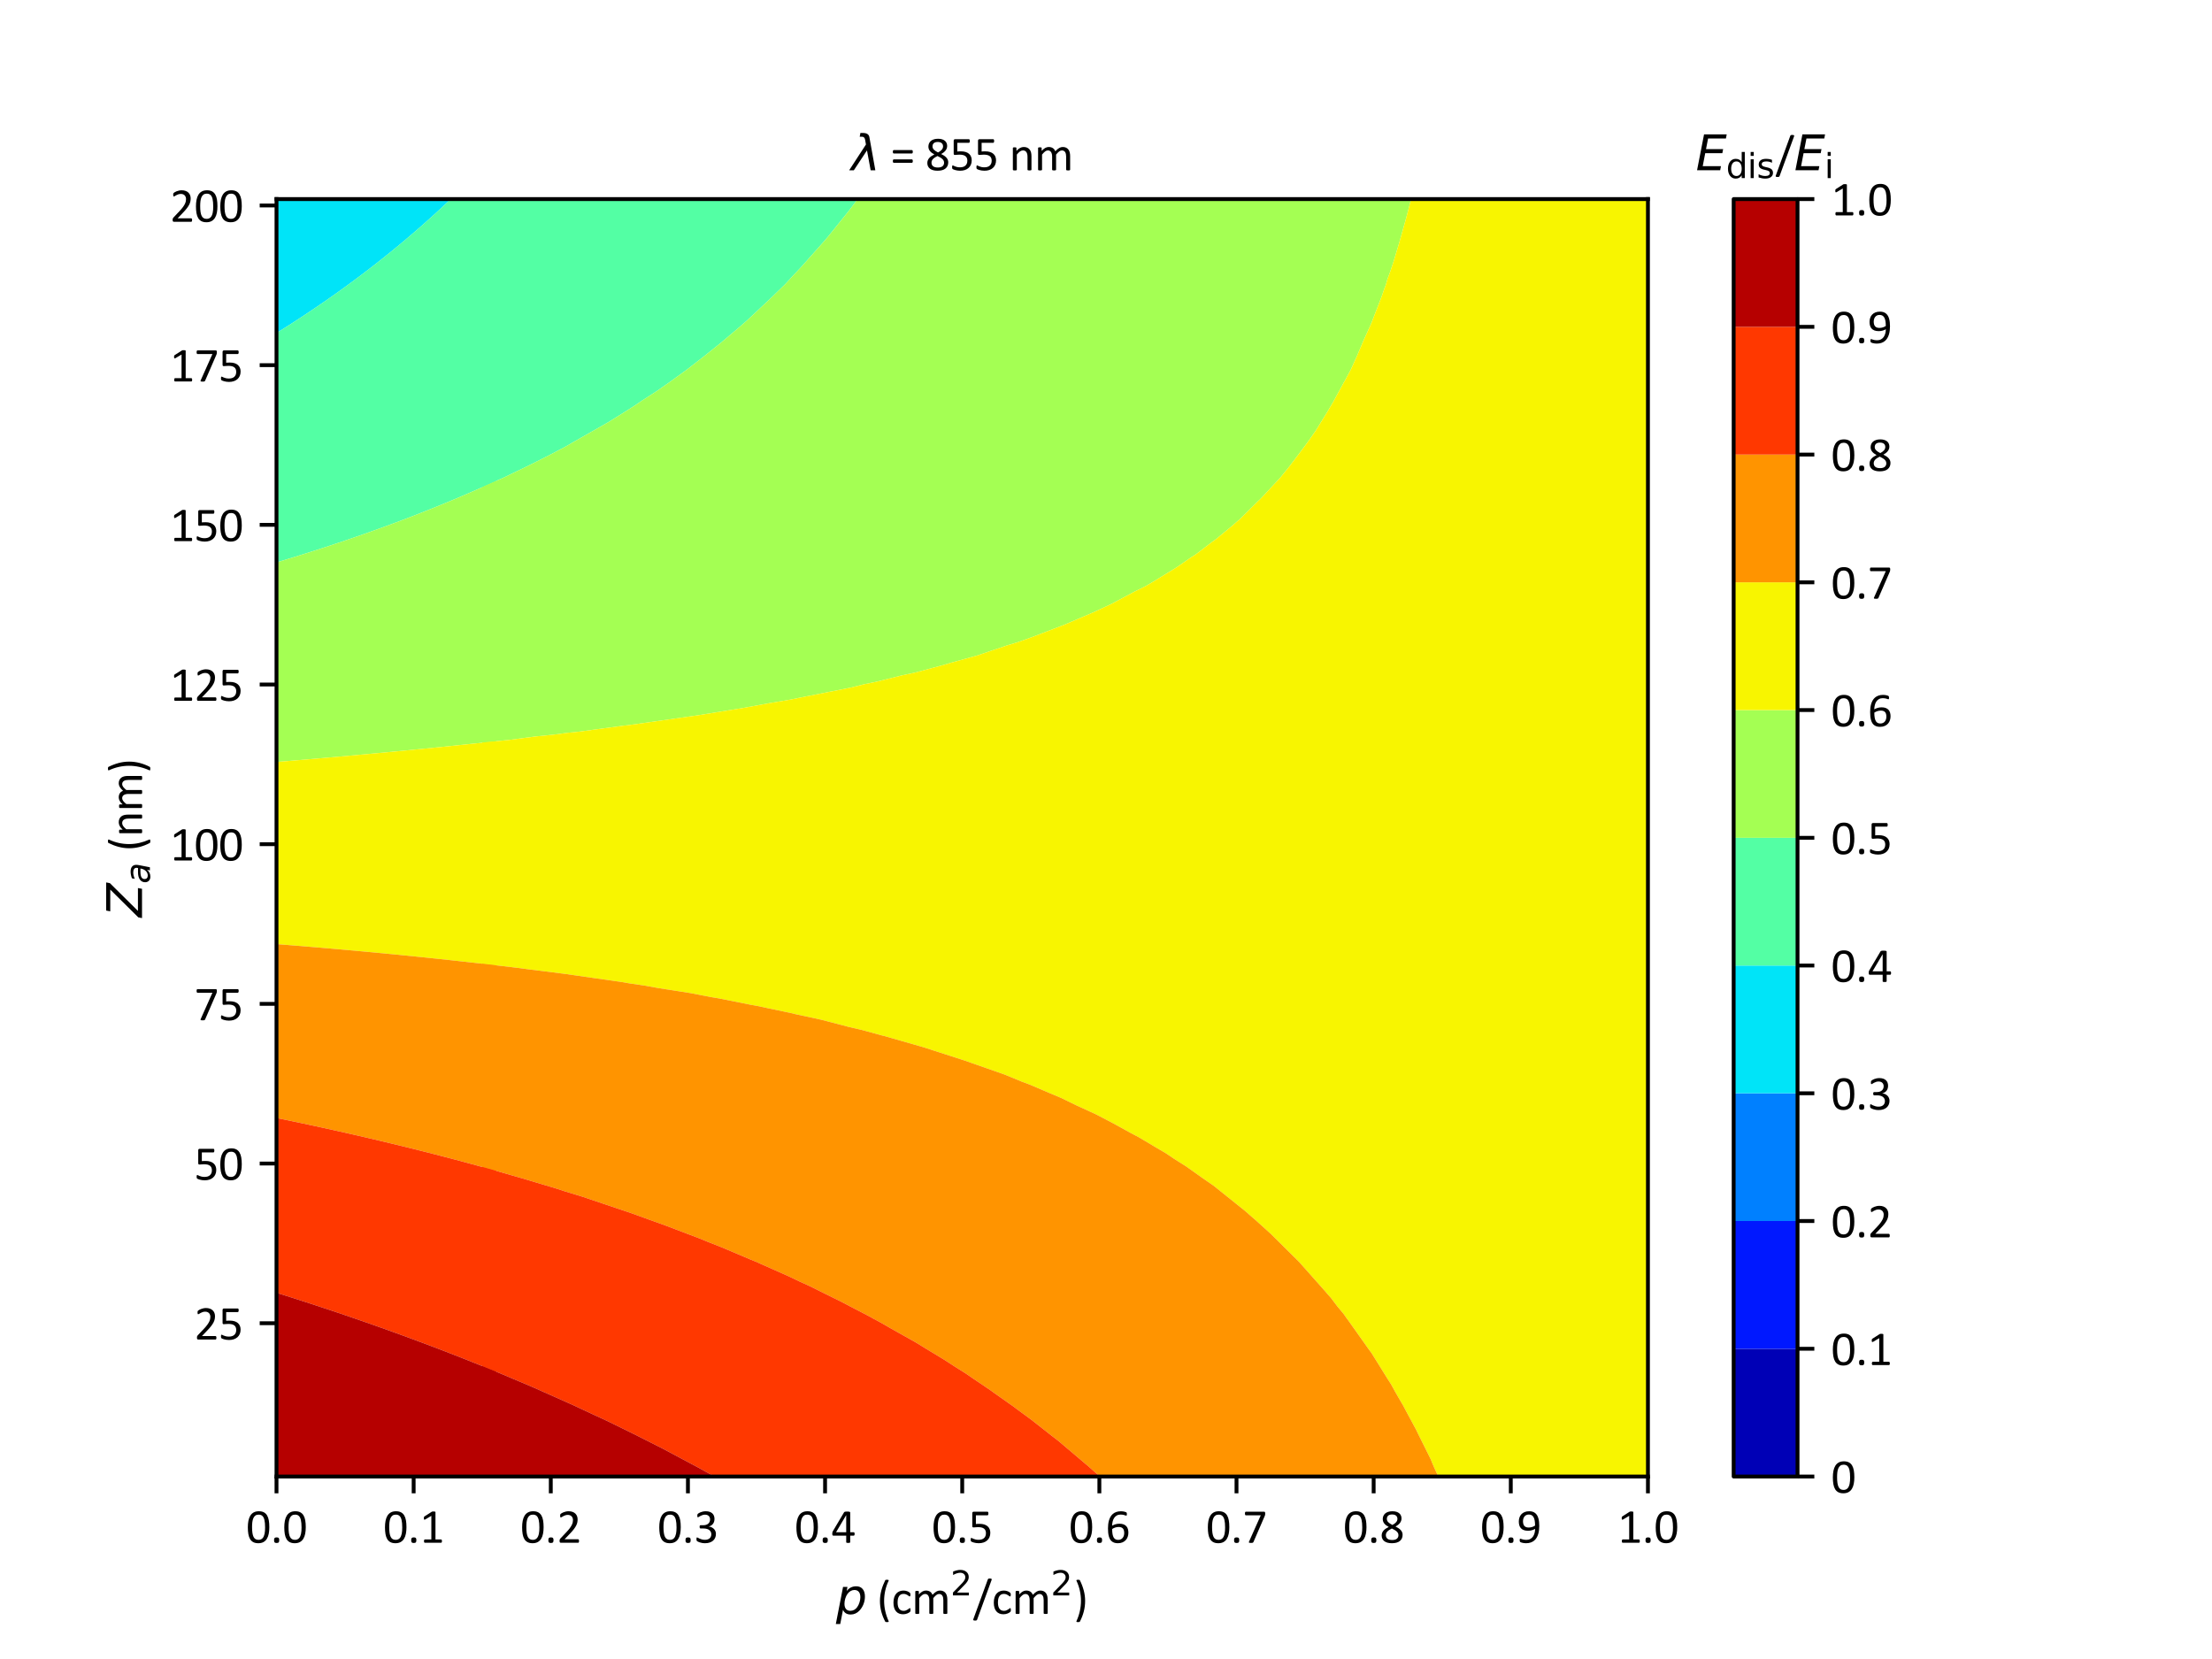 <?xml version="1.0" encoding="utf-8" standalone="no"?>
<!DOCTYPE svg PUBLIC "-//W3C//DTD SVG 1.1//EN"
  "http://www.w3.org/Graphics/SVG/1.1/DTD/svg11.dtd">
<svg xmlns:xlink="http://www.w3.org/1999/xlink" width="460.8pt" height="345.6pt" viewBox="0 0 460.8 345.6" xmlns="http://www.w3.org/2000/svg" version="1.1">
 <defs>
  <style type="text/css">*{stroke-linejoin: round; stroke-linecap: butt}</style>
 </defs>
 <g id="figure_1">
  <g id="patch_1">
   <path d="M 0 345.6 
L 460.8 345.6 
L 460.8 0 
L 0 0 
z
" style="fill: #ffffff"/>
  </g>
  <g id="axes_1">
   <g id="patch_2">
    <path d="M 57.6 307.584 
L 343.296 307.584 
L 343.296 41.472 
L 57.6 41.472 
z
" style="fill: #ffffff"/>
   </g>
   <g id="PathCollection_1">
    <path clip-path="url(#p142cfccc65)" style="fill: #0000b6"/>
   </g>
   <g id="PathCollection_2">
    <path clip-path="url(#p142cfccc65)" style="fill: #0018ff"/>
   </g>
   <g id="PathCollection_3">
    <path clip-path="url(#p142cfccc65)" style="fill: #0080ff"/>
   </g>
   <g id="PathCollection_4">
    <path d="M 57.629 69.353 
L 58.07 69.082 
L 58.083 69.074 
L 58.11 69.057 
L 59.36 68.271 
L 59.437 68.224 
L 59.658 68.083 
L 60.768 67.375 
L 61.145 67.13 
L 61.177 67.109 
L 62.795 66.056 
L 63.575 65.537 
L 63.839 65.365 
L 64.752 64.757 
L 65.131 64.502 
L 65.471 64.268 
L 66.541 63.544 
L 67.07 63.178 
L 67.452 62.919 
L 68.194 62.405 
L 68.858 61.94 
L 69.053 61.805 
L 69.583 61.43 
L 70.567 60.729 
L 70.947 60.456 
L 72.053 59.657 
L 72.656 59.212 
L 73.025 58.943 
L 74.161 58.104 
L 74.331 57.977 
L 74.51 57.84 
L 75.694 56.949 
L 76.207 56.556 
L 76.594 56.264 
L 77.26 55.752 
L 77.935 55.228 
L 78.097 55.104 
L 78.513 54.778 
L 79.564 53.946 
L 79.744 53.803 
L 81.073 52.737 
L 81.891 52.067 
L 82.094 51.904 
L 82.646 51.451 
L 83.288 50.92 
L 84.082 50.25 
L 84.726 49.713 
L 85.449 49.099 
L 86.535 48.164 
L 86.58 48.126 
L 86.581 48.125 
L 86.584 48.122 
L 87.698 47.151 
L 88.427 46.506 
L 89.136 45.869 
L 89.833 45.25 
L 90.331 44.798 
L 91.029 44.16 
L 91.323 43.886 
L 91.98 43.284 
L 92.877 42.446 
L 93.305 42.043 
L 93.906 41.472 
L 92.674 41.472 
L 91.15 41.472 
L 89.627 41.472 
L 88.103 41.472 
L 86.579 41.472 
L 85.055 41.472 
L 83.532 41.472 
L 82.008 41.472 
L 80.484 41.472 
L 78.961 41.472 
L 77.437 41.472 
L 75.913 41.472 
L 74.389 41.472 
L 72.866 41.472 
L 71.342 41.472 
L 69.818 41.472 
L 68.295 41.472 
L 66.771 41.472 
L 65.247 41.472 
L 63.723 41.472 
L 62.2 41.472 
L 60.676 41.472 
L 59.152 41.472 
L 57.629 41.472 
L 57.629 44.798 
L 57.629 48.125 
L 57.629 51.451 
L 57.629 54.778 
L 57.629 58.104 
L 57.629 61.43 
L 57.629 64.757 
L 57.629 68.083 
" clip-path="url(#p142cfccc65)" style="fill: #00e4f8"/>
   </g>
   <g id="PathCollection_5">
    <path d="M 93.906 41.472 
L 93.305 42.043 
L 92.877 42.446 
L 91.98 43.284 
L 91.323 43.886 
L 91.029 44.16 
L 90.331 44.798 
L 89.833 45.25 
L 89.136 45.869 
L 88.427 46.506 
L 87.698 47.151 
L 86.584 48.122 
L 86.581 48.125 
L 86.58 48.126 
L 86.535 48.164 
L 85.449 49.099 
L 84.726 49.713 
L 84.082 50.25 
L 83.288 50.92 
L 82.646 51.451 
L 82.094 51.904 
L 81.891 52.067 
L 81.073 52.737 
L 79.744 53.803 
L 79.564 53.946 
L 78.513 54.778 
L 78.097 55.104 
L 77.935 55.228 
L 77.26 55.752 
L 76.594 56.264 
L 76.207 56.556 
L 75.694 56.949 
L 74.51 57.84 
L 74.331 57.977 
L 74.161 58.104 
L 73.025 58.943 
L 72.656 59.212 
L 72.053 59.657 
L 70.947 60.456 
L 70.567 60.729 
L 69.583 61.43 
L 69.053 61.805 
L 68.858 61.94 
L 68.194 62.405 
L 67.452 62.919 
L 67.07 63.178 
L 66.541 63.544 
L 65.471 64.268 
L 65.131 64.502 
L 64.752 64.757 
L 63.839 65.365 
L 63.575 65.537 
L 62.795 66.056 
L 61.177 67.109 
L 61.145 67.13 
L 60.768 67.375 
L 59.658 68.083 
L 59.437 68.224 
L 59.36 68.271 
L 58.11 69.057 
L 58.083 69.074 
L 58.07 69.082 
L 57.629 69.353 
L 57.629 71.41 
L 57.629 74.736 
L 57.629 78.062 
L 57.629 81.389 
L 57.629 84.715 
L 57.629 88.042 
L 57.629 91.368 
L 57.629 94.694 
L 57.629 98.021 
L 57.629 101.347 
L 57.629 104.674 
L 57.629 108 
L 57.629 111.326 
L 57.629 114.653 
L 57.629 117.157 
L 57.794 117.107 
L 58.638 116.857 
L 59.836 116.486 
L 60.363 116.329 
L 61.028 116.122 
L 61.31 116.038 
L 62.629 115.627 
L 63.11 115.476 
L 63.573 115.332 
L 65.001 114.875 
L 65.366 114.76 
L 65.7 114.653 
L 67.271 114.146 
L 67.61 114.034 
L 68.692 113.679 
L 69.282 113.483 
L 69.418 113.436 
L 70.171 113.186 
L 70.55 113.056 
L 71.924 112.598 
L 72.674 112.338 
L 73.035 112.217 
L 74.16 111.826 
L 74.557 111.693 
L 75.606 111.326 
L 75.894 111.225 
L 75.935 111.21 
L 77.182 110.77 
L 77.794 110.546 
L 78.748 110.207 
L 79.205 110.039 
L 79.798 109.828 
L 81.45 109.219 
L 81.598 109.166 
L 82.114 108.974 
L 82.309 108.902 
L 82.696 108.756 
L 83.878 108.313 
L 84.702 108 
L 85.761 107.595 
L 86.02 107.494 
L 87.222 107.026 
L 87.59 106.881 
L 87.692 106.84 
L 88.457 106.539 
L 88.844 106.382 
L 90.169 105.858 
L 90.989 105.522 
L 91.289 105.403 
L 92.583 104.873 
L 92.737 104.811 
L 93.07 104.674 
L 94.115 104.238 
L 94.295 104.16 
L 95.295 103.743 
L 96.358 103.284 
L 96.935 103.041 
L 97.61 102.748 
L 97.842 102.651 
L 98.597 102.321 
L 99.438 101.952 
L 99.732 101.824 
L 100.799 101.347 
L 101.478 101.042 
L 102.839 100.422 
L 102.903 100.393 
L 103.34 100.188 
L 103.34 98.021 
L 103.34 94.694 
L 103.34 91.368 
L 103.34 88.042 
L 103.34 84.715 
L 103.34 81.389 
L 103.34 78.062 
L 103.34 74.736 
L 103.34 71.41 
L 103.34 68.083 
L 103.34 64.757 
L 103.34 61.43 
L 103.34 58.104 
L 103.34 54.778 
L 103.34 51.451 
L 103.34 48.125 
L 103.34 44.798 
L 103.34 41.472 
L 101.816 41.472 
L 100.293 41.472 
L 98.769 41.472 
L 97.245 41.472 
L 95.721 41.472 
L 94.198 41.472 
" clip-path="url(#p142cfccc65)" style="fill: #53ffa4"/>
   </g>
   <g id="PathCollection_6">
    <path d="M 103.34 100.188 
L 102.903 100.393 
L 102.839 100.422 
L 101.478 101.042 
L 100.799 101.347 
L 99.732 101.824 
L 99.438 101.952 
L 98.597 102.321 
L 97.842 102.651 
L 97.61 102.748 
L 96.935 103.041 
L 96.358 103.284 
L 95.295 103.743 
L 94.295 104.16 
L 94.115 104.238 
L 93.07 104.674 
L 92.737 104.811 
L 92.583 104.873 
L 91.289 105.403 
L 90.989 105.522 
L 90.169 105.858 
L 88.844 106.382 
L 88.457 106.539 
L 87.692 106.84 
L 87.59 106.881 
L 87.222 107.026 
L 86.02 107.494 
L 85.761 107.595 
L 84.702 108 
L 83.878 108.313 
L 82.696 108.756 
L 82.309 108.902 
L 82.114 108.974 
L 81.598 109.166 
L 81.45 109.219 
L 79.798 109.828 
L 79.205 110.039 
L 78.748 110.207 
L 77.794 110.546 
L 77.182 110.77 
L 75.935 111.21 
L 75.894 111.225 
L 75.606 111.326 
L 74.557 111.693 
L 74.16 111.826 
L 73.035 112.217 
L 72.674 112.338 
L 71.924 112.598 
L 70.55 113.056 
L 70.171 113.186 
L 69.418 113.436 
L 69.282 113.483 
L 68.692 113.679 
L 67.61 114.034 
L 67.271 114.146 
L 65.7 114.653 
L 65.366 114.76 
L 65.001 114.875 
L 63.573 115.332 
L 63.11 115.476 
L 62.629 115.627 
L 61.31 116.038 
L 61.028 116.122 
L 60.363 116.329 
L 59.836 116.486 
L 58.638 116.857 
L 57.794 117.107 
L 57.629 117.157 
L 57.629 117.979 
L 57.629 121.306 
L 57.629 124.632 
L 57.629 127.958 
L 57.629 131.285 
L 57.629 134.611 
L 57.629 137.938 
L 57.629 141.264 
L 57.629 144.59 
L 57.629 147.917 
L 57.629 151.243 
L 57.629 154.57 
L 57.629 157.896 
L 57.629 158.734 
L 57.786 158.723 
L 58.814 158.635 
L 59.468 158.586 
L 60.563 158.491 
L 60.786 158.475 
L 61.982 158.372 
L 62.403 158.34 
L 63.66 158.231 
L 63.785 158.222 
L 65.152 158.104 
L 65.336 158.09 
L 66.757 157.966 
L 66.784 157.964 
L 67.573 157.896 
L 68.267 157.836 
L 68.325 157.83 
L 69.782 157.702 
L 69.856 157.695 
L 71.196 157.578 
L 71.501 157.548 
L 72.778 157.436 
L 72.956 157.418 
L 74.124 157.316 
L 74.68 157.261 
L 75.774 157.165 
L 76.057 157.137 
L 77.049 157.049 
L 77.862 156.969 
L 78.769 156.889 
L 79.159 156.85 
L 79.972 156.778 
L 81.045 156.671 
L 81.763 156.607 
L 82.262 156.558 
L 82.893 156.502 
L 84.232 156.368 
L 84.757 156.321 
L 85.366 156.26 
L 85.812 156.22 
L 87.421 156.059 
L 87.749 156.03 
L 88.471 155.957 
L 88.728 155.934 
L 90.612 155.744 
L 90.74 155.732 
L 91.577 155.648 
L 91.641 155.642 
L 92.61 155.544 
L 93.636 155.439 
L 94.053 155.395 
L 94.906 155.307 
L 96.371 155.157 
L 97.914 154.992 
L 98.351 154.947 
L 99.101 154.87 
L 99.329 154.847 
L 101.806 154.579 
L 101.825 154.577 
L 101.894 154.57 
L 103.271 154.42 
L 103.34 154.411 
L 103.34 151.243 
L 103.34 147.917 
L 103.34 144.59 
L 103.34 141.264 
L 103.34 137.938 
L 103.34 134.611 
L 103.34 131.285 
L 103.34 127.958 
L 103.34 124.632 
L 103.34 121.306 
L 103.34 117.979 
L 103.34 114.653 
L 103.34 111.326 
L 103.34 108 
L 103.34 104.674 
L 103.34 101.347 
" clip-path="url(#p142cfccc65)" style="fill: #a4ff53"/>
   </g>
   <g id="PathCollection_7">
    <path d="M 103.34 154.411 
L 103.271 154.42 
L 101.894 154.57 
L 101.825 154.577 
L 101.806 154.579 
L 99.329 154.847 
L 99.101 154.87 
L 98.351 154.947 
L 97.914 154.992 
L 96.371 155.157 
L 94.906 155.307 
L 94.053 155.395 
L 93.636 155.439 
L 92.61 155.544 
L 91.641 155.642 
L 91.577 155.648 
L 90.74 155.732 
L 90.612 155.744 
L 88.728 155.934 
L 88.471 155.957 
L 87.749 156.03 
L 87.421 156.059 
L 85.812 156.22 
L 85.366 156.26 
L 84.757 156.321 
L 84.232 156.368 
L 82.893 156.502 
L 82.262 156.558 
L 81.763 156.607 
L 81.045 156.671 
L 79.972 156.778 
L 79.159 156.85 
L 78.769 156.889 
L 77.862 156.969 
L 77.049 157.049 
L 76.057 157.137 
L 75.774 157.165 
L 74.68 157.261 
L 74.124 157.316 
L 72.956 157.418 
L 72.778 157.436 
L 71.501 157.548 
L 71.196 157.578 
L 69.856 157.695 
L 69.782 157.702 
L 68.325 157.83 
L 68.267 157.836 
L 67.573 157.896 
L 66.784 157.964 
L 66.757 157.966 
L 65.336 158.09 
L 65.152 158.104 
L 63.785 158.222 
L 63.66 158.231 
L 62.403 158.34 
L 61.982 158.372 
L 60.786 158.475 
L 60.563 158.491 
L 59.468 158.586 
L 58.814 158.635 
L 57.786 158.723 
L 57.629 158.734 
L 57.629 161.222 
L 57.629 164.549 
L 57.629 167.875 
L 57.629 171.202 
L 57.629 174.528 
L 57.629 177.854 
L 57.629 181.181 
L 57.629 184.507 
L 57.629 187.834 
L 57.629 191.16 
L 57.629 194.486 
L 57.629 196.677 
L 57.841 196.694 
L 58.671 196.763 
L 59.602 196.832 
L 60.504 196.907 
L 60.843 196.933 
L 61.835 197.016 
L 62.54 197.069 
L 63.599 197.159 
L 63.844 197.178 
L 65.002 197.277 
L 65.476 197.313 
L 66.696 197.418 
L 66.844 197.43 
L 68.172 197.545 
L 68.409 197.563 
L 69.794 197.685 
L 69.842 197.689 
L 71.254 197.813 
L 71.339 197.82 
L 71.346 197.821 
L 72.839 197.953 
L 72.893 197.959 
L 74.267 198.081 
L 74.524 198.106 
L 75.835 198.224 
L 75.994 198.24 
L 77.192 198.348 
L 77.706 198.4 
L 78.83 198.503 
L 79.097 198.53 
L 80.113 198.623 
L 80.892 198.702 
L 81.823 198.789 
L 82.2 198.827 
L 83.031 198.905 
L 84.082 199.014 
L 84.814 199.083 
L 85.306 199.134 
L 85.946 199.194 
L 87.276 199.334 
L 87.805 199.385 
L 88.413 199.449 
L 88.857 199.492 
L 90.475 199.664 
L 90.793 199.695 
L 91.522 199.774 
L 91.765 199.797 
L 93.678 200.004 
L 93.78 200.014 
L 94.633 200.108 
L 94.669 200.111 
L 95.158 200.165 
L 96.621 200.325 
L 97.275 200.4 
L 98.046 200.486 
L 99.333 200.629 
L 101.232 200.85 
L 101.534 200.884 
L 102.035 200.941 
L 103.318 201.092 
L 103.34 201.095 
L 103.34 197.813 
L 103.34 194.486 
L 103.34 191.16 
L 103.34 187.834 
L 103.34 184.507 
L 103.34 181.181 
L 103.34 177.854 
L 103.34 174.528 
L 103.34 171.202 
L 103.34 167.875 
L 103.34 164.549 
L 103.34 161.222 
L 103.34 157.896 
L 103.34 154.57 
" clip-path="url(#p142cfccc65)" style="fill: #f8f500"/>
   </g>
   <g id="PathCollection_8">
    <path d="M 103.34 201.095 
L 103.318 201.092 
L 102.035 200.941 
L 101.534 200.884 
L 101.232 200.85 
L 99.333 200.629 
L 98.046 200.486 
L 97.275 200.4 
L 96.621 200.325 
L 95.158 200.165 
L 94.669 200.111 
L 94.633 200.108 
L 93.78 200.014 
L 93.678 200.004 
L 91.765 199.797 
L 91.522 199.774 
L 90.793 199.695 
L 90.475 199.664 
L 88.857 199.492 
L 88.413 199.449 
L 87.805 199.385 
L 87.276 199.334 
L 85.946 199.194 
L 85.306 199.134 
L 84.814 199.083 
L 84.082 199.014 
L 83.031 198.905 
L 82.2 198.827 
L 81.823 198.789 
L 80.892 198.702 
L 80.113 198.623 
L 79.097 198.53 
L 78.83 198.503 
L 77.706 198.4 
L 77.192 198.348 
L 75.994 198.24 
L 75.835 198.224 
L 74.524 198.106 
L 74.267 198.081 
L 72.893 197.959 
L 72.839 197.953 
L 71.346 197.821 
L 71.339 197.82 
L 71.254 197.813 
L 69.842 197.689 
L 69.794 197.685 
L 68.409 197.563 
L 68.172 197.545 
L 66.844 197.43 
L 66.696 197.418 
L 65.476 197.313 
L 65.002 197.277 
L 63.844 197.178 
L 63.599 197.159 
L 62.54 197.069 
L 61.835 197.016 
L 60.843 196.933 
L 60.504 196.907 
L 59.602 196.832 
L 58.671 196.763 
L 57.841 196.694 
L 57.629 196.677 
L 57.629 197.813 
L 57.629 201.139 
L 57.629 204.466 
L 57.629 207.792 
L 57.629 211.118 
L 57.629 214.445 
L 57.629 217.771 
L 57.629 221.098 
L 57.629 224.424 
L 57.629 227.75 
L 57.629 231.077 
L 57.629 232.898 
L 57.988 232.972 
L 58.259 233.027 
L 60.194 233.429 
L 60.223 233.435 
L 60.256 233.442 
L 61.403 233.683 
L 62.696 233.955 
L 64.79 234.403 
L 65.109 234.471 
L 65.159 234.482 
L 65.391 234.533 
L 67.228 234.931 
L 67.616 235.016 
L 69.25 235.377 
L 69.361 235.402 
L 69.377 235.406 
L 70.223 235.594 
L 70.38 235.63 
L 72.125 236.02 
L 72.56 236.121 
L 73.146 236.252 
L 73.78 236.4 
L 74.884 236.649 
L 75.746 236.851 
L 76.066 236.924 
L 77.189 237.188 
L 77.638 237.291 
L 78.936 237.598 
L 78.983 237.609 
L 79.489 237.73 
L 80.387 237.943 
L 80.607 237.997 
L 81.898 238.307 
L 82.128 238.364 
L 83.131 238.605 
L 84.036 238.83 
L 84.811 239.018 
L 85.324 239.147 
L 85.869 239.279 
L 87.474 239.684 
L 87.721 239.744 
L 88.524 239.948 
L 88.602 239.967 
L 89.051 240.082 
L 90.341 240.41 
L 92.501 240.97 
L 92.611 240.999 
L 92.709 241.024 
L 92.728 241.029 
L 92.831 241.056 
L 95.07 241.645 
L 96.511 242.03 
L 96.767 242.099 
L 96.814 242.112 
L 97.634 242.332 
L 97.858 242.394 
L 99.479 242.833 
L 100.028 242.986 
L 100.531 243.123 
L 101.344 243.351 
L 102.183 243.581 
L 103.245 243.882 
L 103.34 243.908 
L 103.34 241.056 
L 103.34 237.73 
L 103.34 234.403 
L 103.34 231.077 
L 103.34 227.75 
L 103.34 224.424 
L 103.34 221.098 
L 103.34 217.771 
L 103.34 214.445 
L 103.34 211.118 
L 103.34 207.792 
L 103.34 204.466 
L 103.34 201.139 
" clip-path="url(#p142cfccc65)" style="fill: #ff9400"/>
   </g>
   <g id="PathCollection_9">
    <path d="M 103.34 243.908 
L 103.245 243.882 
L 102.183 243.581 
L 101.344 243.351 
L 100.531 243.123 
L 100.028 242.986 
L 99.479 242.833 
L 97.858 242.394 
L 97.634 242.332 
L 96.814 242.112 
L 96.767 242.099 
L 96.511 242.03 
L 95.07 241.645 
L 92.831 241.056 
L 92.728 241.029 
L 92.709 241.024 
L 92.611 240.999 
L 92.501 240.97 
L 90.341 240.41 
L 89.051 240.082 
L 88.602 239.967 
L 88.524 239.948 
L 87.721 239.744 
L 87.474 239.684 
L 85.869 239.279 
L 85.324 239.147 
L 84.811 239.018 
L 84.036 238.83 
L 83.131 238.605 
L 82.128 238.364 
L 81.898 238.307 
L 80.607 237.997 
L 80.387 237.943 
L 79.489 237.73 
L 78.983 237.609 
L 78.936 237.598 
L 77.638 237.291 
L 77.189 237.188 
L 76.066 236.924 
L 75.746 236.851 
L 74.884 236.649 
L 73.78 236.4 
L 73.146 236.252 
L 72.56 236.121 
L 72.125 236.02 
L 70.38 235.63 
L 70.223 235.594 
L 69.377 235.406 
L 69.361 235.402 
L 69.25 235.377 
L 67.616 235.016 
L 67.228 234.931 
L 65.391 234.533 
L 65.159 234.482 
L 65.109 234.471 
L 64.79 234.403 
L 62.696 233.955 
L 61.403 233.683 
L 60.256 233.442 
L 60.223 233.435 
L 60.194 233.429 
L 58.259 233.027 
L 57.988 232.972 
L 57.629 232.898 
L 57.629 234.403 
L 57.629 237.73 
L 57.629 241.056 
L 57.629 244.382 
L 57.629 247.709 
L 57.629 251.035 
L 57.629 254.362 
L 57.629 257.688 
L 57.629 261.014 
L 57.629 264.341 
L 57.629 267.667 
L 57.629 269.322 
L 57.928 269.414 
L 58.514 269.6 
L 59.63 269.95 
L 60.533 270.238 
L 60.803 270.324 
L 62.08 270.733 
L 62.289 270.799 
L 62.892 270.994 
L 63.675 271.247 
L 63.778 271.281 
L 64.942 271.66 
L 65.661 271.898 
L 66.545 272.186 
L 67.028 272.347 
L 67.59 272.532 
L 69.254 273.087 
L 69.411 273.139 
L 70.026 273.346 
L 70.407 273.474 
L 71.768 273.935 
L 72.895 274.32 
L 73.979 274.691 
L 75.31 275.152 
L 75.719 275.294 
L 76.32 275.504 
L 76.482 275.561 
L 78.128 276.138 
L 78.714 276.348 
L 79.176 276.51 
L 80.118 276.848 
L 80.748 277.071 
L 81.983 277.516 
L 82.03 277.532 
L 82.346 277.646 
L 83.363 278.015 
L 83.77 278.166 
L 84.88 278.571 
L 85.257 278.711 
L 85.971 278.973 
L 87.437 279.52 
L 87.727 279.627 
L 88.536 279.93 
L 88.574 279.944 
L 88.72 279.999 
L 90.119 280.527 
L 91.288 280.973 
L 92.262 281.345 
L 93.701 281.901 
L 93.819 281.947 
L 94.587 282.246 
L 94.824 282.34 
L 96.346 282.935 
L 97.039 283.211 
L 97.423 283.362 
L 98.545 283.81 
L 98.924 283.96 
L 99.769 284.299 
L 100.255 284.495 
L 100.336 284.528 
L 101.496 284.998 
L 102.285 285.323 
L 103.084 285.648 
L 103.34 285.755 
L 103.34 284.299 
L 103.34 280.973 
L 103.34 277.646 
L 103.34 274.32 
L 103.34 270.994 
L 103.34 267.667 
L 103.34 264.341 
L 103.34 261.014 
L 103.34 257.688 
L 103.34 254.362 
L 103.34 251.035 
L 103.34 247.709 
L 103.34 244.382 
" clip-path="url(#p142cfccc65)" style="fill: #ff3800"/>
   </g>
   <g id="PathCollection_10">
    <path d="M 103.34 285.755 
L 103.084 285.648 
L 102.285 285.323 
L 101.496 284.998 
L 100.336 284.528 
L 100.255 284.495 
L 99.769 284.299 
L 98.924 283.96 
L 98.545 283.81 
L 97.423 283.362 
L 97.039 283.211 
L 96.346 282.935 
L 94.824 282.34 
L 94.587 282.246 
L 93.819 281.947 
L 93.701 281.901 
L 92.262 281.345 
L 91.288 280.973 
L 90.119 280.527 
L 88.72 279.999 
L 88.574 279.944 
L 88.536 279.93 
L 87.727 279.627 
L 87.437 279.52 
L 85.971 278.973 
L 85.257 278.711 
L 84.88 278.571 
L 83.77 278.166 
L 83.363 278.015 
L 82.346 277.646 
L 82.03 277.532 
L 81.983 277.516 
L 80.748 277.071 
L 80.118 276.848 
L 79.176 276.51 
L 78.714 276.348 
L 78.128 276.138 
L 76.482 275.561 
L 76.32 275.504 
L 75.719 275.294 
L 75.31 275.152 
L 73.979 274.691 
L 72.895 274.32 
L 71.768 273.935 
L 70.407 273.474 
L 70.026 273.346 
L 69.411 273.139 
L 69.254 273.087 
L 67.59 272.532 
L 67.028 272.347 
L 66.545 272.186 
L 65.661 271.898 
L 64.942 271.66 
L 63.778 271.281 
L 63.675 271.247 
L 62.892 270.994 
L 62.289 270.799 
L 62.08 270.733 
L 60.803 270.324 
L 60.533 270.238 
L 59.63 269.95 
L 58.514 269.6 
L 57.928 269.414 
L 57.629 269.322 
L 57.629 270.994 
L 57.629 274.32 
L 57.629 277.646 
L 57.629 280.973 
L 57.629 284.299 
L 57.629 287.626 
L 57.629 290.952 
L 57.629 294.278 
L 57.629 297.605 
L 57.629 300.931 
L 57.629 304.258 
L 57.629 307.584 
L 59.152 307.584 
L 60.676 307.584 
L 62.2 307.584 
L 63.723 307.584 
L 65.247 307.584 
L 66.771 307.584 
L 68.295 307.584 
L 69.818 307.584 
L 71.342 307.584 
L 72.866 307.584 
L 74.389 307.584 
L 75.913 307.584 
L 77.437 307.584 
L 78.961 307.584 
L 80.484 307.584 
L 82.008 307.584 
L 83.532 307.584 
L 85.055 307.584 
L 86.579 307.584 
L 88.103 307.584 
L 89.627 307.584 
L 91.15 307.584 
L 92.674 307.584 
L 94.198 307.584 
L 95.721 307.584 
L 97.245 307.584 
L 98.769 307.584 
L 100.293 307.584 
L 101.816 307.584 
L 103.34 307.584 
L 103.34 304.258 
L 103.34 300.931 
L 103.34 297.605 
L 103.34 294.278 
L 103.34 290.952 
L 103.34 287.626 
" clip-path="url(#p142cfccc65)" style="fill: #b60000"/>
   </g>
   <g id="PathCollection_11">
    <path clip-path="url(#p142cfccc65)" style="fill: #0000b6"/>
   </g>
   <g id="PathCollection_12">
    <path clip-path="url(#p142cfccc65)" style="fill: #0018ff"/>
   </g>
   <g id="PathCollection_13">
    <path clip-path="url(#p142cfccc65)" style="fill: #0080ff"/>
   </g>
   <g id="PathCollection_14">
    <path clip-path="url(#p142cfccc65)" style="fill: #00e4f8"/>
   </g>
   <g id="PathCollection_15">
    <path d="M 100.454 101.473 
L 101.411 101.033 
L 104.861 99.523 
L 109.485 97.292 
L 111.772 96.157 
L 114.664 94.694 
L 117.887 92.994 
L 119.249 92.203 
L 119.442 92.096 
L 126.691 87.964 
L 130.136 85.824 
L 132.308 84.433 
L 133.724 83.468 
L 136.904 81.415 
L 139.565 79.552 
L 142.29 77.572 
L 142.59 77.366 
L 143.139 76.954 
L 146.268 74.53 
L 146.5 74.356 
L 146.589 74.286 
L 146.719 74.177 
L 150.254 71.341 
L 154.1 68.083 
L 155.777 66.614 
L 160.893 61.811 
L 161.509 61.206 
L 163.565 59.213 
L 165.465 57.141 
L 165.978 56.615 
L 167.119 55.387 
L 171.603 50.342 
L 172.428 49.379 
L 176.712 44.07 
L 177.309 43.288 
L 178.675 41.472 
L 173.307 41.472 
L 165.212 41.472 
L 157.117 41.472 
L 149.023 41.472 
L 140.928 41.472 
L 132.833 41.472 
L 124.739 41.472 
L 116.644 41.472 
L 108.549 41.472 
L 100.454 41.472 
L 100.454 50.342 
L 100.454 59.213 
L 100.454 68.083 
L 100.454 76.954 
L 100.454 85.824 
L 100.454 94.694 
" clip-path="url(#p142cfccc65)" style="fill: #53ffa4"/>
   </g>
   <g id="PathCollection_16">
    <path d="M 178.675 41.472 
L 177.309 43.288 
L 176.712 44.07 
L 172.428 49.379 
L 171.603 50.342 
L 167.119 55.387 
L 165.978 56.615 
L 165.465 57.141 
L 163.565 59.213 
L 161.509 61.206 
L 160.893 61.811 
L 155.777 66.614 
L 154.1 68.083 
L 150.254 71.341 
L 146.719 74.177 
L 146.589 74.286 
L 146.5 74.356 
L 146.268 74.53 
L 143.139 76.954 
L 142.59 77.366 
L 142.29 77.572 
L 139.565 79.552 
L 136.904 81.415 
L 133.724 83.468 
L 132.308 84.433 
L 130.136 85.824 
L 126.691 87.964 
L 119.442 92.096 
L 119.249 92.203 
L 117.887 92.994 
L 114.664 94.694 
L 111.772 96.157 
L 109.485 97.292 
L 104.861 99.523 
L 101.411 101.033 
L 100.454 101.473 
L 100.454 103.565 
L 100.454 112.435 
L 100.454 121.306 
L 100.454 130.176 
L 100.454 139.046 
L 100.454 147.917 
L 100.454 154.704 
L 101.279 154.606 
L 106.131 154.137 
L 111.625 153.417 
L 115.234 153.058 
L 118.203 152.662 
L 120.745 152.411 
L 129.859 151.177 
L 130.681 151.093 
L 134.871 150.515 
L 135.088 150.486 
L 135.362 150.443 
L 143.825 149.232 
L 145.369 149.019 
L 152.129 147.917 
L 155.148 147.428 
L 155.776 147.308 
L 160.273 146.484 
L 164.589 145.752 
L 166.746 145.319 
L 167.526 145.169 
L 167.772 145.111 
L 177.151 143.259 
L 180.084 142.531 
L 182.531 142.035 
L 188.021 140.664 
L 190.498 140.144 
L 194.636 139.046 
L 197.315 138.315 
L 197.945 138.11 
L 203.447 136.593 
L 209.917 134.41 
L 211.816 133.849 
L 214.86 132.774 
L 221.223 130.338 
L 221.66 130.176 
L 221.744 130.143 
L 221.774 130.13 
L 225.414 128.57 
L 227.688 127.6 
L 227.731 127.578 
L 231.651 125.752 
L 236.251 123.293 
L 238.749 122.055 
L 240.021 121.306 
L 245.008 118.261 
L 248.123 116.109 
L 249.006 115.555 
L 249.713 115.033 
L 251.4 113.731 
L 252.551 112.858 
L 253.156 112.435 
L 253.43 112.231 
L 253.556 112.118 
L 256.331 109.837 
L 258.372 108.077 
L 262.008 104.467 
L 262.513 103.998 
L 262.932 103.565 
L 266.724 99.489 
L 268.505 97.292 
L 270.474 94.708 
L 270.479 94.703 
L 270.485 94.694 
L 270.492 94.682 
L 270.503 94.668 
L 272.427 92.096 
L 274.052 89.778 
L 276.495 85.824 
L 277.74 83.713 
L 280.011 79.552 
L 280.135 79.359 
L 281.425 76.954 
L 282.31 74.991 
L 282.605 74.356 
L 284.07 70.892 
L 285.345 68.083 
L 285.758 67.125 
L 287.812 61.811 
L 288.43 60.028 
L 288.57 59.694 
L 288.732 59.213 
L 289.044 58.118 
L 289.603 56.615 
L 290.338 54.403 
L 291.551 50.342 
L 292.906 45.522 
L 293.291 44.07 
L 293.649 42.654 
L 293.971 41.472 
L 286.633 41.472 
L 278.538 41.472 
L 270.444 41.472 
L 262.349 41.472 
L 254.254 41.472 
L 246.159 41.472 
L 238.065 41.472 
L 229.97 41.472 
L 221.875 41.472 
L 213.78 41.472 
L 205.686 41.472 
L 197.591 41.472 
L 189.496 41.472 
L 181.402 41.472 
" clip-path="url(#p142cfccc65)" style="fill: #a4ff53"/>
   </g>
   <g id="PathCollection_17">
    <path d="M 293.971 41.472 
L 293.649 42.654 
L 293.291 44.07 
L 292.906 45.522 
L 291.551 50.342 
L 290.338 54.403 
L 289.603 56.615 
L 289.044 58.118 
L 288.732 59.213 
L 288.57 59.694 
L 288.43 60.028 
L 287.812 61.811 
L 285.758 67.125 
L 285.345 68.083 
L 284.07 70.892 
L 282.605 74.356 
L 282.31 74.991 
L 281.425 76.954 
L 280.135 79.359 
L 280.011 79.552 
L 277.74 83.713 
L 276.495 85.824 
L 274.052 89.778 
L 272.427 92.096 
L 270.503 94.668 
L 270.492 94.682 
L 270.485 94.694 
L 270.479 94.703 
L 270.474 94.708 
L 268.505 97.292 
L 266.724 99.489 
L 262.932 103.565 
L 262.513 103.998 
L 262.008 104.467 
L 258.372 108.077 
L 256.331 109.837 
L 253.556 112.118 
L 253.43 112.231 
L 253.156 112.435 
L 252.551 112.858 
L 251.4 113.731 
L 249.713 115.033 
L 249.006 115.555 
L 248.123 116.109 
L 245.008 118.261 
L 240.021 121.306 
L 238.749 122.055 
L 236.251 123.293 
L 231.651 125.752 
L 227.731 127.578 
L 227.688 127.6 
L 225.414 128.57 
L 221.774 130.13 
L 221.744 130.143 
L 221.66 130.176 
L 221.223 130.338 
L 214.86 132.774 
L 211.816 133.849 
L 209.917 134.41 
L 203.447 136.593 
L 197.945 138.11 
L 197.315 138.315 
L 194.636 139.046 
L 190.498 140.144 
L 188.021 140.664 
L 182.531 142.035 
L 180.084 142.531 
L 177.151 143.259 
L 167.772 145.111 
L 167.526 145.169 
L 166.746 145.319 
L 164.589 145.752 
L 160.273 146.484 
L 155.776 147.308 
L 155.148 147.428 
L 152.129 147.917 
L 145.369 149.019 
L 143.825 149.232 
L 135.362 150.443 
L 135.088 150.486 
L 134.871 150.515 
L 130.681 151.093 
L 129.859 151.177 
L 120.745 152.411 
L 118.203 152.662 
L 115.234 153.058 
L 111.625 153.417 
L 106.131 154.137 
L 101.279 154.606 
L 100.454 154.704 
L 100.454 156.787 
L 100.454 165.658 
L 100.454 174.528 
L 100.454 183.398 
L 100.454 192.269 
L 100.454 200.756 
L 100.772 200.791 
L 103.711 201.139 
L 107.553 201.591 
L 110.372 201.966 
L 117.715 202.883 
L 120.131 203.231 
L 123.636 203.737 
L 129.674 204.601 
L 130.87 204.815 
L 134.587 205.37 
L 137.117 205.833 
L 143.788 206.875 
L 148.159 207.726 
L 149.786 207.992 
L 156.502 209.335 
L 157.566 209.518 
L 159.868 210.01 
L 164.819 211.049 
L 165.687 211.265 
L 171.095 212.434 
L 176.905 213.953 
L 179.669 214.594 
L 183.537 215.658 
L 184.198 215.816 
L 185.803 216.282 
L 191.58 217.934 
L 192.382 218.164 
L 194.58 218.88 
L 201.072 220.974 
L 202.49 221.478 
L 209.251 223.844 
L 212.867 225.333 
L 214.469 225.929 
L 218.729 227.75 
L 221.006 228.702 
L 224.137 230.229 
L 228.31 232.143 
L 231.911 234.023 
L 235.436 235.968 
L 236.677 236.621 
L 237.126 236.854 
L 237.311 236.963 
L 241.107 239.219 
L 242.857 240.24 
L 244.626 241.436 
L 247.102 242.997 
L 250.615 245.491 
L 252.846 247.034 
L 258.744 251.764 
L 259.196 252.118 
L 261.766 254.362 
L 264.611 256.933 
L 264.644 256.96 
L 264.7 257.011 
L 265.436 257.745 
L 270.695 262.956 
L 270.933 263.232 
L 276.265 269.245 
L 276.471 269.504 
L 277.278 270.406 
L 278.552 272.102 
L 279.934 273.765 
L 280.581 274.7 
L 280.803 274.981 
L 285.049 280.973 
L 285.753 281.937 
L 289.051 287.245 
L 289.799 288.406 
L 290.581 289.843 
L 291.986 292.273 
L 292.088 292.441 
L 292.197 292.616 
L 292.984 294.1 
L 295.033 297.905 
L 295.42 298.714 
L 298.03 303.965 
L 298.445 304.986 
L 298.772 305.745 
L 299.619 307.584 
L 302.822 307.584 
L 310.917 307.584 
L 319.012 307.584 
L 327.107 307.584 
L 335.201 307.584 
L 343.296 307.584 
L 343.296 298.714 
L 343.296 289.843 
L 343.296 280.973 
L 343.296 272.102 
L 343.296 263.232 
L 343.296 254.362 
L 343.296 245.491 
L 343.296 236.621 
L 343.296 227.75 
L 343.296 218.88 
L 343.296 210.01 
L 343.296 201.139 
L 343.296 192.269 
L 343.296 183.398 
L 343.296 174.528 
L 343.296 165.658 
L 343.296 156.787 
L 343.296 147.917 
L 343.296 139.046 
L 343.296 130.176 
L 343.296 121.306 
L 343.296 112.435 
L 343.296 103.565 
L 343.296 94.694 
L 343.296 85.824 
L 343.296 76.954 
L 343.296 68.083 
L 343.296 59.213 
L 343.296 50.342 
L 343.296 41.472 
L 335.201 41.472 
L 327.107 41.472 
L 319.012 41.472 
L 310.917 41.472 
L 302.822 41.472 
L 294.728 41.472 
" clip-path="url(#p142cfccc65)" style="fill: #f8f500"/>
   </g>
   <g id="PathCollection_18">
    <path d="M 299.619 307.584 
L 298.772 305.745 
L 298.445 304.986 
L 298.03 303.965 
L 295.42 298.714 
L 295.033 297.905 
L 292.984 294.1 
L 292.197 292.616 
L 292.088 292.441 
L 291.986 292.273 
L 290.581 289.843 
L 289.799 288.406 
L 289.051 287.245 
L 285.753 281.937 
L 285.049 280.973 
L 280.803 274.981 
L 280.581 274.7 
L 279.934 273.765 
L 278.552 272.102 
L 277.278 270.406 
L 276.471 269.504 
L 276.265 269.245 
L 270.933 263.232 
L 270.695 262.956 
L 265.436 257.745 
L 264.7 257.011 
L 264.644 256.96 
L 264.611 256.933 
L 261.766 254.362 
L 259.196 252.118 
L 258.744 251.764 
L 252.846 247.034 
L 250.615 245.491 
L 247.102 242.997 
L 244.626 241.436 
L 242.857 240.24 
L 241.107 239.219 
L 237.311 236.963 
L 237.126 236.854 
L 236.677 236.621 
L 235.436 235.968 
L 231.911 234.023 
L 228.31 232.143 
L 224.137 230.229 
L 221.006 228.702 
L 218.729 227.75 
L 214.469 225.929 
L 212.867 225.333 
L 209.251 223.844 
L 202.49 221.478 
L 201.072 220.974 
L 194.58 218.88 
L 192.382 218.164 
L 191.58 217.934 
L 185.803 216.282 
L 184.198 215.816 
L 183.537 215.658 
L 179.669 214.594 
L 176.905 213.953 
L 171.095 212.434 
L 165.687 211.265 
L 164.819 211.049 
L 159.868 210.01 
L 157.566 209.518 
L 156.502 209.335 
L 149.786 207.992 
L 148.159 207.726 
L 143.788 206.875 
L 137.117 205.833 
L 134.587 205.37 
L 130.87 204.815 
L 129.674 204.601 
L 123.636 203.737 
L 120.131 203.231 
L 117.715 202.883 
L 110.372 201.966 
L 107.553 201.591 
L 103.711 201.139 
L 100.772 200.791 
L 100.454 200.756 
L 100.454 201.139 
L 100.454 210.01 
L 100.454 218.88 
L 100.454 227.75 
L 100.454 236.621 
L 100.454 243.099 
L 101.277 243.316 
L 108.445 245.377 
L 108.612 245.422 
L 108.842 245.491 
L 115.851 247.588 
L 117.659 248.177 
L 121.279 249.282 
L 128.641 251.764 
L 129.689 252.115 
L 131.427 252.701 
L 136.017 254.362 
L 138.758 255.346 
L 142.995 256.96 
L 145.713 257.988 
L 147.287 258.639 
L 150.31 259.827 
L 156.347 262.387 
L 157.47 262.846 
L 158.332 263.232 
L 164.224 265.847 
L 166.636 266.999 
L 168.92 268.039 
L 171.854 269.504 
L 175.291 271.202 
L 177 272.102 
L 181.041 274.201 
L 181.933 274.7 
L 183.463 275.52 
L 185.688 276.8 
L 190.725 279.626 
L 192.919 280.973 
L 196.721 283.275 
L 199.027 284.771 
L 201.059 286.043 
L 202.814 287.245 
L 206.273 289.577 
L 206.402 289.666 
L 206.638 289.843 
L 207.13 290.202 
L 208.327 291.042 
L 210.309 292.441 
L 210.983 292.909 
L 211.828 293.549 
L 214.884 295.794 
L 218.594 298.714 
L 220.517 300.202 
L 226.163 304.986 
L 226.671 305.407 
L 229.115 307.584 
L 229.97 307.584 
L 238.065 307.584 
L 246.159 307.584 
L 254.254 307.584 
L 262.349 307.584 
L 270.444 307.584 
L 278.538 307.584 
L 286.633 307.584 
L 294.728 307.584 
" clip-path="url(#p142cfccc65)" style="fill: #ff9400"/>
   </g>
   <g id="PathCollection_19">
    <path d="M 229.115 307.584 
L 226.671 305.407 
L 226.163 304.986 
L 220.517 300.202 
L 218.594 298.714 
L 214.884 295.794 
L 211.828 293.549 
L 210.983 292.909 
L 210.309 292.441 
L 208.327 291.042 
L 207.13 290.202 
L 206.638 289.843 
L 206.402 289.666 
L 206.273 289.577 
L 202.814 287.245 
L 201.059 286.043 
L 199.027 284.771 
L 196.721 283.275 
L 192.919 280.973 
L 190.725 279.626 
L 185.688 276.8 
L 183.463 275.52 
L 181.933 274.7 
L 181.041 274.201 
L 177 272.102 
L 175.291 271.202 
L 171.854 269.504 
L 168.92 268.039 
L 166.636 266.999 
L 164.224 265.847 
L 158.332 263.232 
L 157.47 262.846 
L 156.347 262.387 
L 150.31 259.827 
L 147.287 258.639 
L 145.713 257.988 
L 142.995 256.96 
L 138.758 255.346 
L 136.017 254.362 
L 131.427 252.701 
L 129.689 252.115 
L 128.641 251.764 
L 121.279 249.282 
L 117.659 248.177 
L 115.851 247.588 
L 108.842 245.491 
L 108.612 245.422 
L 108.445 245.377 
L 101.277 243.316 
L 100.454 243.099 
L 100.454 245.491 
L 100.454 254.362 
L 100.454 263.232 
L 100.454 272.102 
L 100.454 280.973 
L 100.454 284.59 
L 102.07 285.246 
L 103.96 286.001 
L 106.903 287.245 
L 110.718 288.859 
L 111.374 289.142 
L 112.937 289.843 
L 118.504 292.315 
L 118.793 292.441 
L 118.982 292.527 
L 119.177 292.619 
L 126.982 296.255 
L 131.985 298.714 
L 132.7 299.067 
L 133.031 299.237 
L 138.108 301.804 
L 144.076 304.986 
L 145.264 305.616 
L 148.823 307.584 
L 149.023 307.584 
L 157.117 307.584 
L 165.212 307.584 
L 173.307 307.584 
L 181.402 307.584 
L 189.496 307.584 
L 197.591 307.584 
L 205.686 307.584 
L 213.78 307.584 
L 221.875 307.584 
" clip-path="url(#p142cfccc65)" style="fill: #ff3800"/>
   </g>
   <g id="PathCollection_20">
    <path d="M 148.823 307.584 
L 145.264 305.616 
L 144.076 304.986 
L 138.108 301.804 
L 133.031 299.237 
L 132.7 299.067 
L 131.985 298.714 
L 126.982 296.255 
L 119.177 292.619 
L 118.982 292.527 
L 118.793 292.441 
L 118.504 292.315 
L 112.937 289.843 
L 111.374 289.142 
L 110.718 288.859 
L 106.903 287.245 
L 103.96 286.001 
L 102.07 285.246 
L 100.454 284.59 
L 100.454 289.843 
L 100.454 298.714 
L 100.454 307.584 
L 108.549 307.584 
L 116.644 307.584 
L 124.739 307.584 
L 132.833 307.584 
L 140.928 307.584 
" clip-path="url(#p142cfccc65)" style="fill: #b60000"/>
   </g>
   <g id="matplotlib.axis_1">
    <g id="xtick_1">
     <g id="line2d_1">
      <defs>
       <path id="m653562ad2c" d="M 0 0 
L 0 3.5 
" style="stroke: #000000; stroke-width: 0.8"/>
      </defs>
      <g>
       <use xlink:href="#m653562ad2c" x="57.6" y="307.584" style="stroke: #000000; stroke-width: 0.8"/>
      </g>
     </g>
     <g id="text_1">
      <!-- 0.0 -->
      <g transform="translate(51.269 321.386) scale(0.1 -0.1)">
       <defs>
        <path id="Calibri-30" d="M 3022 2031 
Q 3022 1566 2948 1181 
Q 2875 797 2704 520 
Q 2534 244 2259 92 
Q 1984 -59 1581 -59 
Q 1200 -59 939 77 
Q 678 213 518 477 
Q 359 741 292 1127 
Q 225 1513 225 2013 
Q 225 2475 300 2861 
Q 375 3247 544 3523 
Q 713 3800 988 3951 
Q 1263 4103 1663 4103 
Q 2047 4103 2308 3967 
Q 2569 3831 2728 3567 
Q 2888 3303 2955 2917 
Q 3022 2531 3022 2031 
z
M 2472 1994 
Q 2472 2297 2450 2537 
Q 2428 2778 2386 2962 
Q 2344 3147 2276 3280 
Q 2209 3413 2115 3498 
Q 2022 3584 1901 3623 
Q 1781 3663 1631 3663 
Q 1366 3663 1200 3538 
Q 1034 3413 939 3194 
Q 844 2975 809 2681 
Q 775 2388 775 2050 
Q 775 1597 822 1280 
Q 869 963 970 763 
Q 1072 563 1230 472 
Q 1388 381 1613 381 
Q 1788 381 1920 437 
Q 2053 494 2148 598 
Q 2244 703 2306 850 
Q 2369 997 2406 1175 
Q 2444 1353 2458 1561 
Q 2472 1769 2472 1994 
z
" transform="scale(0.016)"/>
        <path id="Calibri-2e" d="M 1144 341 
Q 1144 119 1070 45 
Q 997 -28 803 -28 
Q 616 -28 544 44 
Q 472 116 472 331 
Q 472 553 545 626 
Q 619 700 813 700 
Q 1000 700 1072 628 
Q 1144 556 1144 341 
z
" transform="scale(0.016)"/>
       </defs>
       <use xlink:href="#Calibri-30"/>
       <use xlink:href="#Calibri-2e" x="50.684"/>
       <use xlink:href="#Calibri-30" x="75.928"/>
      </g>
     </g>
    </g>
    <g id="xtick_2">
     <g id="line2d_2">
      <g>
       <use xlink:href="#m653562ad2c" x="86.17" y="307.584" style="stroke: #000000; stroke-width: 0.8"/>
      </g>
     </g>
     <g id="text_2">
      <!-- 0.1 -->
      <g transform="translate(79.838 321.386) scale(0.1 -0.1)">
       <defs>
        <path id="Calibri-31" d="M 2897 213 
Q 2897 153 2887 112 
Q 2878 72 2862 47 
Q 2847 22 2826 11 
Q 2806 0 2784 0 
L 672 0 
Q 650 0 631 11 
Q 613 22 595 47 
Q 578 72 568 112 
Q 559 153 559 213 
Q 559 269 568 309 
Q 578 350 592 376 
Q 606 403 626 417 
Q 647 431 672 431 
L 1516 431 
L 1516 3506 
L 734 3041 
Q 675 3009 639 3003 
Q 603 2997 581 3017 
Q 559 3038 551 3084 
Q 544 3131 544 3203 
Q 544 3256 548 3293 
Q 553 3331 562 3356 
Q 572 3381 589 3400 
Q 606 3419 634 3438 
L 1566 4034 
Q 1578 4044 1597 4050 
Q 1616 4056 1644 4062 
Q 1672 4069 1709 4070 
Q 1747 4072 1803 4072 
Q 1878 4072 1928 4065 
Q 1978 4059 2006 4048 
Q 2034 4038 2043 4020 
Q 2053 4003 2053 3984 
L 2053 431 
L 2784 431 
Q 2809 431 2831 417 
Q 2853 403 2867 376 
Q 2881 350 2889 309 
Q 2897 269 2897 213 
z
" transform="scale(0.016)"/>
       </defs>
       <use xlink:href="#Calibri-30"/>
       <use xlink:href="#Calibri-2e" x="50.684"/>
       <use xlink:href="#Calibri-31" x="75.928"/>
      </g>
     </g>
    </g>
    <g id="xtick_3">
     <g id="line2d_3">
      <g>
       <use xlink:href="#m653562ad2c" x="114.739" y="307.584" style="stroke: #000000; stroke-width: 0.8"/>
      </g>
     </g>
     <g id="text_3">
      <!-- 0.2 -->
      <g transform="translate(108.408 321.386) scale(0.1 -0.1)">
       <defs>
        <path id="Calibri-32" d="M 2888 231 
Q 2888 175 2880 131 
Q 2872 88 2858 58 
Q 2844 28 2820 14 
Q 2797 0 2769 0 
L 534 0 
Q 491 0 458 11 
Q 425 22 401 47 
Q 378 72 367 119 
Q 356 166 356 234 
Q 356 297 361 344 
Q 366 391 381 427 
Q 397 463 420 498 
Q 444 534 481 575 
L 1266 1406 
Q 1538 1694 1702 1922 
Q 1866 2150 1955 2337 
Q 2044 2525 2072 2678 
Q 2100 2831 2100 2966 
Q 2100 3100 2056 3220 
Q 2013 3341 1930 3431 
Q 1847 3522 1722 3575 
Q 1597 3628 1434 3628 
Q 1244 3628 1092 3575 
Q 941 3522 827 3459 
Q 713 3397 636 3344 
Q 559 3291 522 3291 
Q 500 3291 483 3303 
Q 466 3316 455 3344 
Q 444 3372 437 3419 
Q 431 3466 431 3531 
Q 431 3578 434 3612 
Q 438 3647 445 3672 
Q 453 3697 465 3719 
Q 478 3741 515 3773 
Q 553 3806 645 3862 
Q 738 3919 877 3973 
Q 1016 4028 1183 4065 
Q 1350 4103 1534 4103 
Q 1828 4103 2048 4020 
Q 2269 3938 2414 3794 
Q 2559 3650 2631 3459 
Q 2703 3269 2703 3053 
Q 2703 2859 2668 2667 
Q 2634 2475 2523 2251 
Q 2413 2028 2203 1754 
Q 1994 1481 1647 1125 
L 1006 456 
L 2766 456 
Q 2791 456 2814 442 
Q 2838 428 2855 400 
Q 2872 372 2880 330 
Q 2888 288 2888 231 
z
" transform="scale(0.016)"/>
       </defs>
       <use xlink:href="#Calibri-30"/>
       <use xlink:href="#Calibri-2e" x="50.684"/>
       <use xlink:href="#Calibri-32" x="75.928"/>
      </g>
     </g>
    </g>
    <g id="xtick_4">
     <g id="line2d_4">
      <g>
       <use xlink:href="#m653562ad2c" x="143.309" y="307.584" style="stroke: #000000; stroke-width: 0.8"/>
      </g>
     </g>
     <g id="text_4">
      <!-- 0.3 -->
      <g transform="translate(136.978 321.386) scale(0.1 -0.1)">
       <defs>
        <path id="Calibri-33" d="M 2856 1156 
Q 2856 878 2759 654 
Q 2663 431 2481 272 
Q 2300 113 2034 27 
Q 1769 -59 1434 -59 
Q 1231 -59 1054 -26 
Q 878 6 740 51 
Q 603 97 512 145 
Q 422 194 398 216 
Q 375 238 362 259 
Q 350 281 340 312 
Q 331 344 326 389 
Q 322 434 322 500 
Q 322 613 344 656 
Q 366 700 406 700 
Q 434 700 517 650 
Q 600 600 729 542 
Q 859 484 1032 434 
Q 1206 384 1419 384 
Q 1625 384 1781 437 
Q 1938 491 2044 587 
Q 2150 684 2203 817 
Q 2256 950 2256 1106 
Q 2256 1278 2189 1415 
Q 2122 1553 1992 1653 
Q 1863 1753 1673 1806 
Q 1484 1859 1244 1859 
L 859 1859 
Q 834 1859 811 1870 
Q 788 1881 770 1906 
Q 753 1931 742 1972 
Q 731 2013 731 2078 
Q 731 2138 740 2177 
Q 750 2216 767 2239 
Q 784 2263 806 2273 
Q 828 2284 856 2284 
L 1209 2284 
Q 1416 2284 1580 2337 
Q 1744 2391 1858 2491 
Q 1972 2591 2033 2730 
Q 2094 2869 2094 3041 
Q 2094 3166 2053 3280 
Q 2013 3394 1931 3478 
Q 1850 3563 1723 3611 
Q 1597 3659 1431 3659 
Q 1250 3659 1098 3604 
Q 947 3550 828 3487 
Q 709 3425 631 3370 
Q 553 3316 522 3316 
Q 500 3316 483 3323 
Q 466 3331 455 3354 
Q 444 3378 439 3420 
Q 434 3463 434 3531 
Q 434 3578 437 3614 
Q 441 3650 450 3676 
Q 459 3703 471 3725 
Q 484 3747 514 3776 
Q 544 3806 634 3862 
Q 725 3919 858 3973 
Q 991 4028 1164 4065 
Q 1338 4103 1538 4103 
Q 1819 4103 2031 4031 
Q 2244 3959 2386 3828 
Q 2528 3697 2598 3514 
Q 2669 3331 2669 3109 
Q 2669 2919 2619 2755 
Q 2569 2591 2472 2464 
Q 2375 2338 2234 2248 
Q 2094 2159 1909 2125 
L 1909 2119 
Q 2119 2097 2292 2014 
Q 2466 1931 2591 1806 
Q 2716 1681 2786 1514 
Q 2856 1347 2856 1156 
z
" transform="scale(0.016)"/>
       </defs>
       <use xlink:href="#Calibri-30"/>
       <use xlink:href="#Calibri-2e" x="50.684"/>
       <use xlink:href="#Calibri-33" x="75.928"/>
      </g>
     </g>
    </g>
    <g id="xtick_5">
     <g id="line2d_5">
      <g>
       <use xlink:href="#m653562ad2c" x="171.878" y="307.584" style="stroke: #000000; stroke-width: 0.8"/>
      </g>
     </g>
     <g id="text_5">
      <!-- 0.4 -->
      <g transform="translate(165.547 321.386) scale(0.1 -0.1)">
       <defs>
        <path id="Calibri-34" d="M 3059 1150 
Q 3059 1047 3028 987 
Q 2997 928 2941 928 
L 2484 928 
L 2484 78 
Q 2484 53 2471 36 
Q 2459 19 2428 6 
Q 2397 -6 2347 -12 
Q 2297 -19 2219 -19 
Q 2144 -19 2094 -12 
Q 2044 -6 2014 6 
Q 1984 19 1973 36 
Q 1963 53 1963 78 
L 1963 928 
L 294 928 
Q 256 928 231 937 
Q 206 947 186 972 
Q 166 997 158 1044 
Q 150 1091 150 1166 
Q 150 1225 153 1272 
Q 156 1319 165 1358 
Q 175 1397 190 1433 
Q 206 1469 228 1509 
L 1684 3966 
Q 1700 3991 1729 4009 
Q 1759 4028 1806 4040 
Q 1853 4053 1922 4058 
Q 1991 4063 2084 4063 
Q 2188 4063 2264 4055 
Q 2341 4047 2387 4034 
Q 2434 4022 2459 4001 
Q 2484 3981 2484 3953 
L 2484 1372 
L 2941 1372 
Q 2994 1372 3026 1317 
Q 3059 1263 3059 1150 
z
M 1963 3591 
L 1956 3591 
L 641 1372 
L 1963 1372 
L 1963 3591 
z
" transform="scale(0.016)"/>
       </defs>
       <use xlink:href="#Calibri-30"/>
       <use xlink:href="#Calibri-2e" x="50.684"/>
       <use xlink:href="#Calibri-34" x="75.928"/>
      </g>
     </g>
    </g>
    <g id="xtick_6">
     <g id="line2d_6">
      <g>
       <use xlink:href="#m653562ad2c" x="200.448" y="307.584" style="stroke: #000000; stroke-width: 0.8"/>
      </g>
     </g>
     <g id="text_6">
      <!-- 0.5 -->
      <g transform="translate(194.117 321.386) scale(0.1 -0.1)">
       <defs>
        <path id="Calibri-35" d="M 2869 1300 
Q 2869 975 2759 722 
Q 2650 469 2450 295 
Q 2250 122 1973 31 
Q 1697 -59 1359 -59 
Q 1172 -59 1003 -32 
Q 834 -6 703 33 
Q 572 72 487 109 
Q 403 147 379 169 
Q 356 191 347 209 
Q 338 228 330 254 
Q 322 281 319 322 
Q 316 363 316 419 
Q 316 472 320 514 
Q 325 556 337 582 
Q 350 609 367 621 
Q 384 634 406 634 
Q 438 634 503 595 
Q 569 556 680 511 
Q 791 466 955 425 
Q 1119 384 1344 384 
Q 1553 384 1728 434 
Q 1903 484 2029 590 
Q 2156 697 2228 858 
Q 2300 1019 2300 1250 
Q 2300 1444 2239 1592 
Q 2178 1741 2051 1839 
Q 1925 1938 1731 1986 
Q 1538 2034 1269 2034 
Q 1078 2034 940 2015 
Q 803 1997 684 1997 
Q 597 1997 559 2037 
Q 522 2078 522 2194 
L 522 3841 
Q 522 3944 570 3994 
Q 619 4044 709 4044 
L 2500 4044 
Q 2525 4044 2548 4030 
Q 2572 4016 2587 3987 
Q 2603 3959 2611 3915 
Q 2619 3872 2619 3813 
Q 2619 3700 2587 3637 
Q 2556 3575 2500 3575 
L 991 3575 
L 991 2441 
Q 1100 2456 1214 2459 
Q 1328 2463 1478 2463 
Q 1825 2463 2084 2380 
Q 2344 2297 2517 2145 
Q 2691 1994 2780 1778 
Q 2869 1563 2869 1300 
z
" transform="scale(0.016)"/>
       </defs>
       <use xlink:href="#Calibri-30"/>
       <use xlink:href="#Calibri-2e" x="50.684"/>
       <use xlink:href="#Calibri-35" x="75.928"/>
      </g>
     </g>
    </g>
    <g id="xtick_7">
     <g id="line2d_7">
      <g>
       <use xlink:href="#m653562ad2c" x="229.018" y="307.584" style="stroke: #000000; stroke-width: 0.8"/>
      </g>
     </g>
     <g id="text_7">
      <!-- 0.6 -->
      <g transform="translate(222.686 321.386) scale(0.1 -0.1)">
       <defs>
        <path id="Calibri-36" d="M 2991 1309 
Q 2991 1044 2909 795 
Q 2828 547 2659 358 
Q 2491 169 2231 55 
Q 1972 -59 1619 -59 
Q 1366 -59 1172 3 
Q 978 66 834 181 
Q 691 297 595 465 
Q 500 634 442 850 
Q 384 1066 359 1322 
Q 334 1578 334 1872 
Q 334 2131 362 2397 
Q 391 2663 462 2909 
Q 534 3156 657 3373 
Q 781 3591 967 3752 
Q 1153 3913 1412 4006 
Q 1672 4100 2016 4100 
Q 2131 4100 2250 4086 
Q 2369 4072 2469 4048 
Q 2569 4025 2637 3997 
Q 2706 3969 2728 3951 
Q 2750 3934 2761 3914 
Q 2772 3894 2778 3870 
Q 2784 3847 2787 3817 
Q 2791 3788 2791 3744 
Q 2791 3688 2789 3647 
Q 2788 3606 2777 3581 
Q 2766 3556 2748 3543 
Q 2731 3531 2703 3531 
Q 2669 3531 2609 3553 
Q 2550 3575 2465 3601 
Q 2381 3628 2261 3650 
Q 2141 3672 1981 3672 
Q 1691 3672 1481 3553 
Q 1272 3434 1139 3234 
Q 1006 3034 942 2770 
Q 878 2506 869 2219 
Q 950 2266 1051 2312 
Q 1153 2359 1273 2396 
Q 1394 2434 1528 2457 
Q 1663 2481 1816 2481 
Q 2144 2481 2369 2392 
Q 2594 2303 2733 2145 
Q 2872 1988 2931 1773 
Q 2991 1559 2991 1309 
z
M 2447 1259 
Q 2447 1441 2411 1589 
Q 2375 1738 2290 1841 
Q 2206 1944 2065 2000 
Q 1925 2056 1719 2056 
Q 1603 2056 1487 2036 
Q 1372 2016 1264 1980 
Q 1156 1944 1057 1895 
Q 959 1847 878 1791 
Q 878 1388 929 1116 
Q 981 844 1079 680 
Q 1178 516 1325 445 
Q 1472 375 1669 375 
Q 1869 375 2016 450 
Q 2163 525 2259 651 
Q 2356 778 2401 936 
Q 2447 1094 2447 1259 
z
" transform="scale(0.016)"/>
       </defs>
       <use xlink:href="#Calibri-30"/>
       <use xlink:href="#Calibri-2e" x="50.684"/>
       <use xlink:href="#Calibri-36" x="75.928"/>
      </g>
     </g>
    </g>
    <g id="xtick_8">
     <g id="line2d_8">
      <g>
       <use xlink:href="#m653562ad2c" x="257.587" y="307.584" style="stroke: #000000; stroke-width: 0.8"/>
      </g>
     </g>
     <g id="text_8">
      <!-- 0.7 -->
      <g transform="translate(251.256 321.386) scale(0.1 -0.1)">
       <defs>
        <path id="Calibri-37" d="M 2947 3813 
Q 2947 3756 2942 3711 
Q 2938 3666 2930 3623 
Q 2922 3581 2908 3542 
Q 2894 3503 2875 3459 
L 1419 103 
Q 1403 66 1379 42 
Q 1356 19 1320 5 
Q 1284 -9 1228 -14 
Q 1172 -19 1091 -19 
Q 984 -19 925 -9 
Q 866 0 839 20 
Q 813 41 816 70 
Q 819 100 838 141 
L 2369 3572 
L 428 3572 
Q 369 3572 339 3634 
Q 309 3697 309 3809 
Q 309 3869 317 3912 
Q 325 3956 340 3986 
Q 356 4016 378 4030 
Q 400 4044 428 4044 
L 2784 4044 
Q 2828 4044 2861 4034 
Q 2894 4025 2911 3997 
Q 2928 3969 2937 3925 
Q 2947 3881 2947 3813 
z
" transform="scale(0.016)"/>
       </defs>
       <use xlink:href="#Calibri-30"/>
       <use xlink:href="#Calibri-2e" x="50.684"/>
       <use xlink:href="#Calibri-37" x="75.928"/>
      </g>
     </g>
    </g>
    <g id="xtick_9">
     <g id="line2d_9">
      <g>
       <use xlink:href="#m653562ad2c" x="286.157" y="307.584" style="stroke: #000000; stroke-width: 0.8"/>
      </g>
     </g>
     <g id="text_9">
      <!-- 0.8 -->
      <g transform="translate(279.826 321.386) scale(0.1 -0.1)">
       <defs>
        <path id="Calibri-38" d="M 2981 1038 
Q 2981 775 2887 570 
Q 2794 366 2617 225 
Q 2441 84 2181 12 
Q 1922 -59 1588 -59 
Q 1275 -59 1028 6 
Q 781 72 609 200 
Q 438 328 347 515 
Q 256 703 256 944 
Q 256 1134 318 1293 
Q 381 1453 498 1587 
Q 616 1722 787 1839 
Q 959 1956 1175 2063 
Q 988 2159 844 2267 
Q 700 2375 600 2501 
Q 500 2628 448 2772 
Q 397 2916 397 3084 
Q 397 3297 473 3483 
Q 550 3669 704 3806 
Q 859 3944 1098 4023 
Q 1338 4103 1656 4103 
Q 1963 4103 2186 4029 
Q 2409 3956 2554 3829 
Q 2700 3703 2769 3531 
Q 2838 3359 2838 3163 
Q 2838 3003 2786 2856 
Q 2734 2709 2634 2578 
Q 2534 2447 2389 2333 
Q 2244 2219 2056 2119 
Q 2278 2009 2451 1893 
Q 2625 1778 2742 1645 
Q 2859 1513 2920 1364 
Q 2981 1216 2981 1038 
z
M 2306 3113 
Q 2306 3244 2261 3350 
Q 2216 3456 2128 3531 
Q 2041 3606 1911 3645 
Q 1781 3684 1616 3684 
Q 1278 3684 1104 3531 
Q 931 3378 931 3113 
Q 931 2991 973 2886 
Q 1016 2781 1105 2687 
Q 1194 2594 1330 2505 
Q 1466 2416 1653 2319 
Q 1969 2481 2137 2678 
Q 2306 2875 2306 3113 
z
M 2438 981 
Q 2438 1125 2384 1242 
Q 2331 1359 2223 1461 
Q 2116 1563 1955 1658 
Q 1794 1753 1581 1856 
Q 1384 1759 1236 1662 
Q 1088 1566 992 1462 
Q 897 1359 848 1245 
Q 800 1131 800 994 
Q 800 691 1008 525 
Q 1216 359 1628 359 
Q 2028 359 2233 526 
Q 2438 694 2438 981 
z
" transform="scale(0.016)"/>
       </defs>
       <use xlink:href="#Calibri-30"/>
       <use xlink:href="#Calibri-2e" x="50.684"/>
       <use xlink:href="#Calibri-38" x="75.928"/>
      </g>
     </g>
    </g>
    <g id="xtick_10">
     <g id="line2d_10">
      <g>
       <use xlink:href="#m653562ad2c" x="314.726" y="307.584" style="stroke: #000000; stroke-width: 0.8"/>
      </g>
     </g>
     <g id="text_10">
      <!-- 0.9 -->
      <g transform="translate(308.395 321.386) scale(0.1 -0.1)">
       <defs>
        <path id="Calibri-39" d="M 2919 2181 
Q 2919 1919 2887 1650 
Q 2856 1381 2781 1132 
Q 2706 884 2579 667 
Q 2453 450 2261 287 
Q 2069 125 1805 33 
Q 1541 -59 1191 -59 
Q 1056 -59 929 -42 
Q 803 -25 701 0 
Q 600 25 531 53 
Q 463 81 431 109 
Q 400 138 386 186 
Q 372 234 372 316 
Q 372 384 376 425 
Q 381 466 390 487 
Q 400 509 417 517 
Q 434 525 459 525 
Q 494 525 556 501 
Q 619 478 714 450 
Q 809 422 937 398 
Q 1066 375 1225 375 
Q 1528 375 1745 492 
Q 1963 609 2100 806 
Q 2238 1003 2306 1262 
Q 2375 1522 2381 1809 
Q 2216 1713 1984 1638 
Q 1753 1563 1453 1563 
Q 1116 1563 886 1655 
Q 656 1747 517 1906 
Q 378 2066 317 2284 
Q 256 2503 256 2763 
Q 256 3031 334 3273 
Q 413 3516 578 3700 
Q 744 3884 1000 3993 
Q 1256 4103 1613 4103 
Q 1866 4103 2061 4039 
Q 2256 3975 2400 3854 
Q 2544 3734 2644 3564 
Q 2744 3394 2805 3178 
Q 2866 2963 2892 2711 
Q 2919 2459 2919 2181 
z
M 2372 2241 
Q 2372 2641 2319 2914 
Q 2266 3188 2162 3356 
Q 2059 3525 1909 3600 
Q 1759 3675 1563 3675 
Q 1359 3675 1215 3601 
Q 1072 3528 980 3404 
Q 888 3281 844 3125 
Q 800 2969 800 2803 
Q 800 2619 839 2466 
Q 878 2313 965 2206 
Q 1053 2100 1193 2042 
Q 1334 1984 1541 1984 
Q 1775 1984 1994 2054 
Q 2213 2125 2372 2241 
z
" transform="scale(0.016)"/>
       </defs>
       <use xlink:href="#Calibri-30"/>
       <use xlink:href="#Calibri-2e" x="50.684"/>
       <use xlink:href="#Calibri-39" x="75.928"/>
      </g>
     </g>
    </g>
    <g id="xtick_11">
     <g id="line2d_11">
      <g>
       <use xlink:href="#m653562ad2c" x="343.296" y="307.584" style="stroke: #000000; stroke-width: 0.8"/>
      </g>
     </g>
     <g id="text_11">
      <!-- 1.0 -->
      <g transform="translate(336.965 321.386) scale(0.1 -0.1)">
       <use xlink:href="#Calibri-31"/>
       <use xlink:href="#Calibri-2e" x="50.684"/>
       <use xlink:href="#Calibri-30" x="75.928"/>
      </g>
     </g>
    </g>
    <g id="text_12">
     <!-- $\mathit{p}$ (cm$^2$/cm$^2$) -->
     <g transform="translate(174.148 336.264) scale(0.1 -0.1)">
      <defs>
       <path id="DejaVuSans-Oblique-70" d="M 3175 2156 
Q 3175 2616 2975 2859 
Q 2775 3103 2400 3103 
Q 2144 3103 1911 2972 
Q 1678 2841 1497 2591 
Q 1319 2344 1212 1994 
Q 1106 1644 1106 1300 
Q 1106 863 1306 627 
Q 1506 391 1875 391 
Q 2147 391 2380 519 
Q 2613 647 2778 891 
Q 2956 1147 3065 1494 
Q 3175 1841 3175 2156 
z
M 1394 2969 
Q 1625 3272 1939 3428 
Q 2253 3584 2638 3584 
Q 3175 3584 3472 3232 
Q 3769 2881 3769 2247 
Q 3769 1728 3584 1258 
Q 3400 788 3053 416 
Q 2822 169 2531 39 
Q 2241 -91 1919 -91 
Q 1547 -91 1294 64 
Q 1041 219 916 525 
L 556 -1331 
L -19 -1331 
L 922 3500 
L 1497 3500 
L 1394 2969 
z
" transform="scale(0.016)"/>
       <path id="Calibri-20" transform="scale(0.016)"/>
       <path id="Calibri-28" d="M 1547 4306 
Q 1250 3678 1104 3017 
Q 959 2356 959 1688 
Q 959 1016 1107 356 
Q 1256 -303 1541 -938 
Q 1556 -975 1557 -1001 
Q 1559 -1028 1537 -1045 
Q 1516 -1063 1470 -1070 
Q 1425 -1078 1347 -1078 
Q 1291 -1078 1250 -1075 
Q 1209 -1072 1179 -1062 
Q 1150 -1053 1131 -1040 
Q 1113 -1028 1103 -1013 
Q 934 -694 806 -367 
Q 678 -41 590 296 
Q 503 634 459 979 
Q 416 1325 416 1678 
Q 416 2031 464 2375 
Q 513 2719 602 3058 
Q 691 3397 819 3725 
Q 947 4053 1106 4375 
Q 1109 4388 1123 4397 
Q 1138 4406 1163 4415 
Q 1188 4425 1231 4429 
Q 1275 4434 1344 4434 
Q 1416 4434 1459 4425 
Q 1503 4416 1528 4400 
Q 1553 4384 1556 4359 
Q 1559 4334 1547 4306 
z
" transform="scale(0.016)"/>
       <path id="Calibri-63" d="M 2500 506 
Q 2500 453 2497 414 
Q 2494 375 2486 348 
Q 2478 322 2467 301 
Q 2456 281 2417 242 
Q 2378 203 2284 145 
Q 2191 88 2073 42 
Q 1956 -3 1818 -31 
Q 1681 -59 1534 -59 
Q 1231 -59 997 41 
Q 763 141 605 333 
Q 447 525 364 804 
Q 281 1084 281 1450 
Q 281 1866 382 2164 
Q 484 2463 661 2653 
Q 838 2844 1077 2936 
Q 1316 3028 1594 3028 
Q 1728 3028 1854 3003 
Q 1981 2978 2087 2937 
Q 2194 2897 2276 2844 
Q 2359 2791 2396 2753 
Q 2434 2716 2448 2694 
Q 2463 2672 2472 2642 
Q 2481 2613 2484 2575 
Q 2488 2538 2488 2481 
Q 2488 2359 2459 2311 
Q 2431 2263 2391 2263 
Q 2344 2263 2283 2314 
Q 2222 2366 2128 2428 
Q 2034 2491 1901 2542 
Q 1769 2594 1588 2594 
Q 1216 2594 1017 2308 
Q 819 2022 819 1478 
Q 819 1206 870 1001 
Q 922 797 1022 659 
Q 1122 522 1267 455 
Q 1413 388 1600 388 
Q 1778 388 1912 444 
Q 2047 500 2145 567 
Q 2244 634 2311 689 
Q 2378 744 2416 744 
Q 2438 744 2453 731 
Q 2469 719 2480 689 
Q 2491 659 2495 614 
Q 2500 569 2500 506 
z
" transform="scale(0.016)"/>
       <path id="Calibri-6d" d="M 4650 78 
Q 4650 53 4637 36 
Q 4625 19 4597 6 
Q 4569 -6 4519 -12 
Q 4469 -19 4394 -19 
Q 4316 -19 4266 -12 
Q 4216 -6 4186 6 
Q 4156 19 4143 36 
Q 4131 53 4131 78 
L 4131 1788 
Q 4131 1966 4100 2112 
Q 4069 2259 4000 2365 
Q 3931 2472 3825 2528 
Q 3719 2584 3575 2584 
Q 3397 2584 3217 2446 
Q 3038 2309 2822 2044 
L 2822 78 
Q 2822 53 2809 36 
Q 2797 19 2767 6 
Q 2738 -6 2688 -12 
Q 2638 -19 2563 -19 
Q 2491 -19 2439 -12 
Q 2388 -6 2358 6 
Q 2328 19 2317 36 
Q 2306 53 2306 78 
L 2306 1788 
Q 2306 1966 2272 2112 
Q 2238 2259 2169 2365 
Q 2100 2472 1995 2528 
Q 1891 2584 1747 2584 
Q 1569 2584 1387 2446 
Q 1206 2309 994 2044 
L 994 78 
Q 994 53 981 36 
Q 969 19 941 6 
Q 913 -6 863 -12 
Q 813 -19 734 -19 
Q 659 -19 609 -12 
Q 559 -6 529 6 
Q 500 19 489 36 
Q 478 53 478 78 
L 478 2891 
Q 478 2916 487 2933 
Q 497 2950 525 2964 
Q 553 2978 597 2983 
Q 641 2988 713 2988 
Q 781 2988 826 2983 
Q 872 2978 897 2964 
Q 922 2950 933 2933 
Q 944 2916 944 2891 
L 944 2519 
Q 1181 2784 1404 2907 
Q 1628 3031 1856 3031 
Q 2031 3031 2170 2990 
Q 2309 2950 2415 2876 
Q 2522 2803 2597 2701 
Q 2672 2600 2722 2475 
Q 2863 2628 2989 2734 
Q 3116 2841 3233 2906 
Q 3350 2972 3461 3001 
Q 3572 3031 3684 3031 
Q 3956 3031 4140 2936 
Q 4325 2841 4439 2681 
Q 4553 2522 4601 2308 
Q 4650 2094 4650 1856 
L 4650 78 
z
" transform="scale(0.016)"/>
       <path id="DejaVuSans-32" d="M 1228 531 
L 3431 531 
L 3431 0 
L 469 0 
L 469 531 
Q 828 903 1448 1529 
Q 2069 2156 2228 2338 
Q 2531 2678 2651 2914 
Q 2772 3150 2772 3378 
Q 2772 3750 2511 3984 
Q 2250 4219 1831 4219 
Q 1534 4219 1204 4116 
Q 875 4013 500 3803 
L 500 4441 
Q 881 4594 1212 4672 
Q 1544 4750 1819 4750 
Q 2544 4750 2975 4387 
Q 3406 4025 3406 3419 
Q 3406 3131 3298 2873 
Q 3191 2616 2906 2266 
Q 2828 2175 2409 1742 
Q 1991 1309 1228 531 
z
" transform="scale(0.016)"/>
       <path id="Calibri-2f" d="M 525 -753 
Q 513 -794 492 -817 
Q 472 -841 440 -853 
Q 409 -866 364 -872 
Q 319 -878 253 -878 
Q 175 -878 123 -867 
Q 72 -856 44 -836 
Q 16 -816 9 -786 
Q 3 -756 22 -716 
L 1913 4469 
Q 1925 4509 1945 4532 
Q 1966 4556 1995 4570 
Q 2025 4584 2072 4589 
Q 2119 4594 2184 4594 
Q 2263 4594 2313 4583 
Q 2363 4572 2391 4553 
Q 2419 4534 2425 4503 
Q 2431 4472 2416 4431 
L 525 -753 
z
" transform="scale(0.016)"/>
       <path id="Calibri-29" d="M 1522 1678 
Q 1522 1325 1478 979 
Q 1434 634 1346 296 
Q 1259 -41 1132 -367 
Q 1006 -694 838 -1013 
Q 828 -1028 809 -1040 
Q 791 -1053 761 -1062 
Q 731 -1072 690 -1075 
Q 650 -1078 594 -1078 
Q 513 -1078 467 -1070 
Q 422 -1063 401 -1045 
Q 381 -1028 382 -1001 
Q 384 -975 400 -938 
Q 688 -306 834 355 
Q 981 1016 981 1688 
Q 981 2356 834 3017 
Q 688 3678 394 4306 
Q 381 4334 384 4359 
Q 388 4384 413 4400 
Q 438 4416 481 4425 
Q 525 4434 597 4434 
Q 663 4434 706 4429 
Q 750 4425 776 4415 
Q 803 4406 815 4397 
Q 828 4388 834 4375 
Q 1156 3734 1339 3057 
Q 1522 2381 1522 1678 
z
" transform="scale(0.016)"/>
      </defs>
      <use xlink:href="#DejaVuSans-Oblique-70" transform="translate(0 0.766)"/>
      <use xlink:href="#Calibri-20" transform="translate(63.477 0.766)"/>
      <use xlink:href="#Calibri-28" transform="translate(84.959 0.766)"/>
      <use xlink:href="#Calibri-63" transform="translate(115.281 0.766)"/>
      <use xlink:href="#Calibri-6d" transform="translate(157.566 0.766)"/>
      <use xlink:href="#DejaVuSans-32" transform="translate(238.406 39.047) scale(0.7)"/>
      <use xlink:href="#Calibri-2f" transform="translate(285.677 0.766)"/>
      <use xlink:href="#Calibri-63" transform="translate(324.3 0.766)"/>
      <use xlink:href="#Calibri-6d" transform="translate(366.585 0.766)"/>
      <use xlink:href="#DejaVuSans-32" transform="translate(447.425 39.047) scale(0.7)"/>
      <use xlink:href="#Calibri-29" transform="translate(494.695 0.766)"/>
     </g>
    </g>
   </g>
   <g id="matplotlib.axis_2">
    <g id="ytick_1">
     <g id="line2d_12">
      <defs>
       <path id="meec5d14dd3" d="M 0 0 
L -3.5 0 
" style="stroke: #000000; stroke-width: 0.8"/>
      </defs>
      <g>
       <use xlink:href="#meec5d14dd3" x="57.6" y="275.651" style="stroke: #000000; stroke-width: 0.8"/>
      </g>
     </g>
     <g id="text_13">
      <!-- 25 -->
      <g transform="translate(40.462 279.051) scale(0.1 -0.1)">
       <use xlink:href="#Calibri-32"/>
       <use xlink:href="#Calibri-35" x="50.684"/>
      </g>
     </g>
    </g>
    <g id="ytick_2">
     <g id="line2d_13">
      <g>
       <use xlink:href="#meec5d14dd3" x="57.6" y="242.387" style="stroke: #000000; stroke-width: 0.8"/>
      </g>
     </g>
     <g id="text_14">
      <!-- 50 -->
      <g transform="translate(40.462 245.787) scale(0.1 -0.1)">
       <use xlink:href="#Calibri-35"/>
       <use xlink:href="#Calibri-30" x="50.684"/>
      </g>
     </g>
    </g>
    <g id="ytick_3">
     <g id="line2d_14">
      <g>
       <use xlink:href="#meec5d14dd3" x="57.6" y="209.123" style="stroke: #000000; stroke-width: 0.8"/>
      </g>
     </g>
     <g id="text_15">
      <!-- 75 -->
      <g transform="translate(40.462 212.523) scale(0.1 -0.1)">
       <use xlink:href="#Calibri-37"/>
       <use xlink:href="#Calibri-35" x="50.684"/>
      </g>
     </g>
    </g>
    <g id="ytick_4">
     <g id="line2d_15">
      <g>
       <use xlink:href="#meec5d14dd3" x="57.6" y="175.859" style="stroke: #000000; stroke-width: 0.8"/>
      </g>
     </g>
     <g id="text_16">
      <!-- 100 -->
      <g transform="translate(35.394 179.259) scale(0.1 -0.1)">
       <use xlink:href="#Calibri-31"/>
       <use xlink:href="#Calibri-30" x="50.684"/>
       <use xlink:href="#Calibri-30" x="101.367"/>
      </g>
     </g>
    </g>
    <g id="ytick_5">
     <g id="line2d_16">
      <g>
       <use xlink:href="#meec5d14dd3" x="57.6" y="142.595" style="stroke: #000000; stroke-width: 0.8"/>
      </g>
     </g>
     <g id="text_17">
      <!-- 125 -->
      <g transform="translate(35.394 145.995) scale(0.1 -0.1)">
       <use xlink:href="#Calibri-31"/>
       <use xlink:href="#Calibri-32" x="50.684"/>
       <use xlink:href="#Calibri-35" x="101.367"/>
      </g>
     </g>
    </g>
    <g id="ytick_6">
     <g id="line2d_17">
      <g>
       <use xlink:href="#meec5d14dd3" x="57.6" y="109.331" style="stroke: #000000; stroke-width: 0.8"/>
      </g>
     </g>
     <g id="text_18">
      <!-- 150 -->
      <g transform="translate(35.394 112.731) scale(0.1 -0.1)">
       <use xlink:href="#Calibri-31"/>
       <use xlink:href="#Calibri-35" x="50.684"/>
       <use xlink:href="#Calibri-30" x="101.367"/>
      </g>
     </g>
    </g>
    <g id="ytick_7">
     <g id="line2d_18">
      <g>
       <use xlink:href="#meec5d14dd3" x="57.6" y="76.067" style="stroke: #000000; stroke-width: 0.8"/>
      </g>
     </g>
     <g id="text_19">
      <!-- 175 -->
      <g transform="translate(35.394 79.467) scale(0.1 -0.1)">
       <use xlink:href="#Calibri-31"/>
       <use xlink:href="#Calibri-37" x="50.684"/>
       <use xlink:href="#Calibri-35" x="101.367"/>
      </g>
     </g>
    </g>
    <g id="ytick_8">
     <g id="line2d_19">
      <g>
       <use xlink:href="#meec5d14dd3" x="57.6" y="42.803" style="stroke: #000000; stroke-width: 0.8"/>
      </g>
     </g>
     <g id="text_20">
      <!-- 200 -->
      <g transform="translate(35.394 46.203) scale(0.1 -0.1)">
       <use xlink:href="#Calibri-32"/>
       <use xlink:href="#Calibri-30" x="50.684"/>
       <use xlink:href="#Calibri-30" x="101.367"/>
      </g>
     </g>
    </g>
    <g id="text_21">
     <!-- $\mathit{Z}$$_{a}$ (nm) -->
     <g transform="translate(29.594 191.028) rotate(-90) scale(0.1 -0.1)">
      <defs>
       <path id="DejaVuSans-Oblique-5a" d="M 838 4666 
L 4500 4666 
L 4409 4184 
L 794 531 
L 3769 531 
L 3669 0 
L -141 0 
L -50 481 
L 3566 4134 
L 738 4134 
L 838 4666 
z
" transform="scale(0.016)"/>
       <path id="DejaVuSans-Oblique-61" d="M 3438 1997 
L 3047 0 
L 2472 0 
L 2578 531 
Q 2325 219 2001 64 
Q 1678 -91 1281 -91 
Q 834 -91 548 182 
Q 263 456 263 884 
Q 263 1497 752 1853 
Q 1241 2209 2100 2209 
L 2900 2209 
L 2931 2363 
Q 2938 2388 2941 2417 
Q 2944 2447 2944 2509 
Q 2944 2788 2717 2942 
Q 2491 3097 2081 3097 
Q 1800 3097 1504 3025 
Q 1209 2953 897 2809 
L 997 3341 
Q 1322 3463 1633 3523 
Q 1944 3584 2234 3584 
Q 2853 3584 3176 3315 
Q 3500 3047 3500 2534 
Q 3500 2431 3484 2292 
Q 3469 2153 3438 1997 
z
M 2816 1759 
L 2241 1759 
Q 1534 1759 1195 1570 
Q 856 1381 856 984 
Q 856 709 1029 553 
Q 1203 397 1509 397 
Q 1978 397 2328 733 
Q 2678 1069 2791 1631 
L 2816 1759 
z
" transform="scale(0.016)"/>
       <path id="Calibri-6e" d="M 2900 78 
Q 2900 53 2887 36 
Q 2875 19 2847 6 
Q 2819 -6 2769 -12 
Q 2719 -19 2644 -19 
Q 2566 -19 2516 -12 
Q 2466 -6 2437 6 
Q 2409 19 2396 36 
Q 2384 53 2384 78 
L 2384 1725 
Q 2384 1966 2346 2112 
Q 2309 2259 2237 2365 
Q 2166 2472 2052 2528 
Q 1938 2584 1788 2584 
Q 1594 2584 1400 2446 
Q 1206 2309 994 2044 
L 994 78 
Q 994 53 981 36 
Q 969 19 941 6 
Q 913 -6 863 -12 
Q 813 -19 734 -19 
Q 659 -19 609 -12 
Q 559 -6 529 6 
Q 500 19 489 36 
Q 478 53 478 78 
L 478 2891 
Q 478 2916 487 2933 
Q 497 2950 525 2964 
Q 553 2978 597 2983 
Q 641 2988 713 2988 
Q 781 2988 826 2983 
Q 872 2978 897 2964 
Q 922 2950 933 2933 
Q 944 2916 944 2891 
L 944 2519 
Q 1181 2784 1417 2907 
Q 1653 3031 1894 3031 
Q 2175 3031 2367 2936 
Q 2559 2841 2678 2681 
Q 2797 2522 2848 2308 
Q 2900 2094 2900 1794 
L 2900 78 
z
" transform="scale(0.016)"/>
      </defs>
      <use xlink:href="#DejaVuSans-Oblique-5a" transform="translate(0 0.094)"/>
      <use xlink:href="#DejaVuSans-Oblique-61" transform="translate(69.463 -16.312) scale(0.7)"/>
      <use xlink:href="#Calibri-20" transform="translate(115.093 0.094)"/>
      <use xlink:href="#Calibri-28" transform="translate(136.575 0.094)"/>
      <use xlink:href="#Calibri-6e" transform="translate(166.897 0.094)"/>
      <use xlink:href="#Calibri-6d" transform="translate(219.437 0.094)"/>
      <use xlink:href="#Calibri-29" transform="translate(299.319 0.094)"/>
     </g>
    </g>
   </g>
   <g id="patch_3">
    <path d="M 57.6 307.584 
L 57.6 41.472 
" style="fill: none; stroke: #000000; stroke-width: 0.8; stroke-linejoin: miter; stroke-linecap: square"/>
   </g>
   <g id="patch_4">
    <path d="M 343.296 307.584 
L 343.296 41.472 
" style="fill: none; stroke: #000000; stroke-width: 0.8; stroke-linejoin: miter; stroke-linecap: square"/>
   </g>
   <g id="patch_5">
    <path d="M 57.6 307.584 
L 343.296 307.584 
" style="fill: none; stroke: #000000; stroke-width: 0.8; stroke-linejoin: miter; stroke-linecap: square"/>
   </g>
   <g id="patch_6">
    <path d="M 57.6 41.472 
L 343.296 41.472 
" style="fill: none; stroke: #000000; stroke-width: 0.8; stroke-linejoin: miter; stroke-linecap: square"/>
   </g>
   <g id="text_22">
    <!-- $\lambda$ = 855 nm -->
    <g transform="translate(177.348 35.472) scale(0.1 -0.1)">
     <defs>
      <path id="DejaVuSans-Oblique-3bb" d="M 2350 4316 
L 3125 0 
L 2516 0 
L 2038 2588 
L 328 0 
L -281 0 
L 1903 3356 
L 1794 3975 
Q 1725 4369 1391 4369 
L 1091 4369 
L 1184 4863 
L 1550 4856 
Q 2253 4847 2350 4316 
z
" transform="scale(0.016)"/>
      <path id="Calibri-3d" d="M 2891 2409 
Q 2891 2284 2855 2236 
Q 2819 2188 2772 2188 
L 409 2188 
Q 363 2188 328 2236 
Q 294 2284 294 2409 
Q 294 2522 325 2575 
Q 356 2628 409 2628 
L 2772 2628 
Q 2828 2628 2859 2575 
Q 2891 2522 2891 2409 
z
M 2891 1194 
Q 2891 1069 2855 1022 
Q 2819 975 2772 975 
L 409 975 
Q 363 975 328 1022 
Q 294 1069 294 1194 
Q 294 1309 325 1362 
Q 356 1416 409 1416 
L 2772 1416 
Q 2828 1416 2859 1362 
Q 2891 1309 2891 1194 
z
" transform="scale(0.016)"/>
     </defs>
     <use xlink:href="#DejaVuSans-Oblique-3bb" transform="translate(0 0.016)"/>
     <use xlink:href="#Calibri-20" transform="translate(59.18 0.016)"/>
     <use xlink:href="#Calibri-3d" transform="translate(81.787 0.016)"/>
     <use xlink:href="#Calibri-20" transform="translate(131.592 0.016)"/>
     <use xlink:href="#Calibri-38" transform="translate(154.199 0.016)"/>
     <use xlink:href="#Calibri-35" transform="translate(204.883 0.016)"/>
     <use xlink:href="#Calibri-35" transform="translate(255.566 0.016)"/>
     <use xlink:href="#Calibri-20" transform="translate(306.25 0.016)"/>
     <use xlink:href="#Calibri-6e" transform="translate(328.857 0.016)"/>
     <use xlink:href="#Calibri-6d" transform="translate(381.396 0.016)"/>
    </g>
   </g>
  </g>
  <g id="axes_2">
   <g id="patch_7">
    <path d="M 361.152 307.584 
L 374.458 307.584 
L 374.458 41.472 
L 361.152 41.472 
z
" style="fill: #ffffff"/>
   </g>
   <g id="QuadMesh_1">
    <path d="M 361.152 307.584 
L 374.458 307.584 
L 374.458 280.973 
L 361.152 280.973 
L 361.152 307.584 
" clip-path="url(#pe59f5d3df2)" style="fill: #0000b6"/>
    <path d="M 361.152 280.973 
L 374.458 280.973 
L 374.458 254.362 
L 361.152 254.362 
L 361.152 280.973 
" clip-path="url(#pe59f5d3df2)" style="fill: #0018ff"/>
    <path d="M 361.152 254.362 
L 374.458 254.362 
L 374.458 227.75 
L 361.152 227.75 
L 361.152 254.362 
" clip-path="url(#pe59f5d3df2)" style="fill: #0080ff"/>
    <path d="M 361.152 227.75 
L 374.458 227.75 
L 374.458 201.139 
L 361.152 201.139 
L 361.152 227.75 
" clip-path="url(#pe59f5d3df2)" style="fill: #00e4f8"/>
    <path d="M 361.152 201.139 
L 374.458 201.139 
L 374.458 174.528 
L 361.152 174.528 
L 361.152 201.139 
" clip-path="url(#pe59f5d3df2)" style="fill: #53ffa4"/>
    <path d="M 361.152 174.528 
L 374.458 174.528 
L 374.458 147.917 
L 361.152 147.917 
L 361.152 174.528 
" clip-path="url(#pe59f5d3df2)" style="fill: #a4ff53"/>
    <path d="M 361.152 147.917 
L 374.458 147.917 
L 374.458 121.306 
L 361.152 121.306 
L 361.152 147.917 
" clip-path="url(#pe59f5d3df2)" style="fill: #f8f500"/>
    <path d="M 361.152 121.306 
L 374.458 121.306 
L 374.458 94.694 
L 361.152 94.694 
L 361.152 121.306 
" clip-path="url(#pe59f5d3df2)" style="fill: #ff9400"/>
    <path d="M 361.152 94.694 
L 374.458 94.694 
L 374.458 68.083 
L 361.152 68.083 
L 361.152 94.694 
" clip-path="url(#pe59f5d3df2)" style="fill: #ff3800"/>
    <path d="M 361.152 68.083 
L 374.458 68.083 
L 374.458 41.472 
L 361.152 41.472 
L 361.152 68.083 
" clip-path="url(#pe59f5d3df2)" style="fill: #b60000"/>
   </g>
   <g id="matplotlib.axis_3"/>
   <g id="matplotlib.axis_4">
    <g id="ytick_9">
     <g id="line2d_20">
      <defs>
       <path id="m8f052bf301" d="M 0 0 
L 3.5 0 
" style="stroke: #000000; stroke-width: 0.8"/>
      </defs>
      <g>
       <use xlink:href="#m8f052bf301" x="374.458" y="307.584" style="stroke: #000000; stroke-width: 0.8"/>
      </g>
     </g>
     <g id="text_23">
      <!-- 0 -->
      <g transform="translate(381.458 310.985) scale(0.1 -0.1)">
       <use xlink:href="#Calibri-30"/>
      </g>
     </g>
    </g>
    <g id="ytick_10">
     <g id="line2d_21">
      <g>
       <use xlink:href="#m8f052bf301" x="374.458" y="280.973" style="stroke: #000000; stroke-width: 0.8"/>
      </g>
     </g>
     <g id="text_24">
      <!-- 0.1 -->
      <g transform="translate(381.458 284.374) scale(0.1 -0.1)">
       <use xlink:href="#Calibri-30"/>
       <use xlink:href="#Calibri-2e" x="50.684"/>
       <use xlink:href="#Calibri-31" x="75.928"/>
      </g>
     </g>
    </g>
    <g id="ytick_11">
     <g id="line2d_22">
      <g>
       <use xlink:href="#m8f052bf301" x="374.458" y="254.362" style="stroke: #000000; stroke-width: 0.8"/>
      </g>
     </g>
     <g id="text_25">
      <!-- 0.2 -->
      <g transform="translate(381.458 257.762) scale(0.1 -0.1)">
       <use xlink:href="#Calibri-30"/>
       <use xlink:href="#Calibri-2e" x="50.684"/>
       <use xlink:href="#Calibri-32" x="75.928"/>
      </g>
     </g>
    </g>
    <g id="ytick_12">
     <g id="line2d_23">
      <g>
       <use xlink:href="#m8f052bf301" x="374.458" y="227.75" style="stroke: #000000; stroke-width: 0.8"/>
      </g>
     </g>
     <g id="text_26">
      <!-- 0.3 -->
      <g transform="translate(381.458 231.151) scale(0.1 -0.1)">
       <use xlink:href="#Calibri-30"/>
       <use xlink:href="#Calibri-2e" x="50.684"/>
       <use xlink:href="#Calibri-33" x="75.928"/>
      </g>
     </g>
    </g>
    <g id="ytick_13">
     <g id="line2d_24">
      <g>
       <use xlink:href="#m8f052bf301" x="374.458" y="201.139" style="stroke: #000000; stroke-width: 0.8"/>
      </g>
     </g>
     <g id="text_27">
      <!-- 0.4 -->
      <g transform="translate(381.458 204.54) scale(0.1 -0.1)">
       <use xlink:href="#Calibri-30"/>
       <use xlink:href="#Calibri-2e" x="50.684"/>
       <use xlink:href="#Calibri-34" x="75.928"/>
      </g>
     </g>
    </g>
    <g id="ytick_14">
     <g id="line2d_25">
      <g>
       <use xlink:href="#m8f052bf301" x="374.458" y="174.528" style="stroke: #000000; stroke-width: 0.8"/>
      </g>
     </g>
     <g id="text_28">
      <!-- 0.5 -->
      <g transform="translate(381.458 177.929) scale(0.1 -0.1)">
       <use xlink:href="#Calibri-30"/>
       <use xlink:href="#Calibri-2e" x="50.684"/>
       <use xlink:href="#Calibri-35" x="75.928"/>
      </g>
     </g>
    </g>
    <g id="ytick_15">
     <g id="line2d_26">
      <g>
       <use xlink:href="#m8f052bf301" x="374.458" y="147.917" style="stroke: #000000; stroke-width: 0.8"/>
      </g>
     </g>
     <g id="text_29">
      <!-- 0.6 -->
      <g transform="translate(381.458 151.318) scale(0.1 -0.1)">
       <use xlink:href="#Calibri-30"/>
       <use xlink:href="#Calibri-2e" x="50.684"/>
       <use xlink:href="#Calibri-36" x="75.928"/>
      </g>
     </g>
    </g>
    <g id="ytick_16">
     <g id="line2d_27">
      <g>
       <use xlink:href="#m8f052bf301" x="374.458" y="121.306" style="stroke: #000000; stroke-width: 0.8"/>
      </g>
     </g>
     <g id="text_30">
      <!-- 0.7 -->
      <g transform="translate(381.458 124.706) scale(0.1 -0.1)">
       <use xlink:href="#Calibri-30"/>
       <use xlink:href="#Calibri-2e" x="50.684"/>
       <use xlink:href="#Calibri-37" x="75.928"/>
      </g>
     </g>
    </g>
    <g id="ytick_17">
     <g id="line2d_28">
      <g>
       <use xlink:href="#m8f052bf301" x="374.458" y="94.694" style="stroke: #000000; stroke-width: 0.8"/>
      </g>
     </g>
     <g id="text_31">
      <!-- 0.8 -->
      <g transform="translate(381.458 98.095) scale(0.1 -0.1)">
       <use xlink:href="#Calibri-30"/>
       <use xlink:href="#Calibri-2e" x="50.684"/>
       <use xlink:href="#Calibri-38" x="75.928"/>
      </g>
     </g>
    </g>
    <g id="ytick_18">
     <g id="line2d_29">
      <g>
       <use xlink:href="#m8f052bf301" x="374.458" y="68.083" style="stroke: #000000; stroke-width: 0.8"/>
      </g>
     </g>
     <g id="text_32">
      <!-- 0.9 -->
      <g transform="translate(381.458 71.484) scale(0.1 -0.1)">
       <use xlink:href="#Calibri-30"/>
       <use xlink:href="#Calibri-2e" x="50.684"/>
       <use xlink:href="#Calibri-39" x="75.928"/>
      </g>
     </g>
    </g>
    <g id="ytick_19">
     <g id="line2d_30">
      <g>
       <use xlink:href="#m8f052bf301" x="374.458" y="41.472" style="stroke: #000000; stroke-width: 0.8"/>
      </g>
     </g>
     <g id="text_33">
      <!-- 1.0 -->
      <g transform="translate(381.458 44.873) scale(0.1 -0.1)">
       <use xlink:href="#Calibri-31"/>
       <use xlink:href="#Calibri-2e" x="50.684"/>
       <use xlink:href="#Calibri-30" x="75.928"/>
      </g>
     </g>
    </g>
   </g>
   <g id="LineCollection_1"/>
   <g id="patch_8">
    <path d="M 361.152 307.584 
L 367.805 307.584 
L 374.458 307.584 
L 374.458 41.472 
L 367.805 41.472 
L 361.152 41.472 
L 361.152 307.584 
z
" style="fill: none; stroke: #000000; stroke-width: 0.8; stroke-linejoin: miter; stroke-linecap: square"/>
   </g>
   <g id="text_34">
    <!-- $\mathit{E}_{\mathrm{dis}}$/$\mathit{E}_{\mathrm{i}}$ -->
    <g transform="translate(353.255 35.472) scale(0.1 -0.1)">
     <defs>
      <path id="DejaVuSans-Oblique-45" d="M 1081 4666 
L 4031 4666 
L 3928 4134 
L 1606 4134 
L 1338 2753 
L 3566 2753 
L 3463 2222 
L 1234 2222 
L 909 531 
L 3284 531 
L 3181 0 
L 172 0 
L 1081 4666 
z
" transform="scale(0.016)"/>
      <path id="DejaVuSans-64" d="M 2906 2969 
L 2906 4863 
L 3481 4863 
L 3481 0 
L 2906 0 
L 2906 525 
Q 2725 213 2448 61 
Q 2172 -91 1784 -91 
Q 1150 -91 751 415 
Q 353 922 353 1747 
Q 353 2572 751 3078 
Q 1150 3584 1784 3584 
Q 2172 3584 2448 3432 
Q 2725 3281 2906 2969 
z
M 947 1747 
Q 947 1113 1208 752 
Q 1469 391 1925 391 
Q 2381 391 2643 752 
Q 2906 1113 2906 1747 
Q 2906 2381 2643 2742 
Q 2381 3103 1925 3103 
Q 1469 3103 1208 2742 
Q 947 2381 947 1747 
z
" transform="scale(0.016)"/>
      <path id="DejaVuSans-69" d="M 603 3500 
L 1178 3500 
L 1178 0 
L 603 0 
L 603 3500 
z
M 603 4863 
L 1178 4863 
L 1178 4134 
L 603 4134 
L 603 4863 
z
" transform="scale(0.016)"/>
      <path id="DejaVuSans-73" d="M 2834 3397 
L 2834 2853 
Q 2591 2978 2328 3040 
Q 2066 3103 1784 3103 
Q 1356 3103 1142 2972 
Q 928 2841 928 2578 
Q 928 2378 1081 2264 
Q 1234 2150 1697 2047 
L 1894 2003 
Q 2506 1872 2764 1633 
Q 3022 1394 3022 966 
Q 3022 478 2636 193 
Q 2250 -91 1575 -91 
Q 1294 -91 989 -36 
Q 684 19 347 128 
L 347 722 
Q 666 556 975 473 
Q 1284 391 1588 391 
Q 1994 391 2212 530 
Q 2431 669 2431 922 
Q 2431 1156 2273 1281 
Q 2116 1406 1581 1522 
L 1381 1569 
Q 847 1681 609 1914 
Q 372 2147 372 2553 
Q 372 3047 722 3315 
Q 1072 3584 1716 3584 
Q 2034 3584 2315 3537 
Q 2597 3491 2834 3397 
z
" transform="scale(0.016)"/>
     </defs>
     <use xlink:href="#DejaVuSans-Oblique-45" transform="translate(0 0.094)"/>
     <use xlink:href="#DejaVuSans-64" transform="translate(63.184 -16.312) scale(0.7)"/>
     <use xlink:href="#DejaVuSans-69" transform="translate(107.617 -16.312) scale(0.7)"/>
     <use xlink:href="#DejaVuSans-73" transform="translate(127.065 -16.312) scale(0.7)"/>
     <use xlink:href="#Calibri-2f" transform="translate(166.27 0.094)"/>
     <use xlink:href="#DejaVuSans-Oblique-45" transform="translate(204.893 0.094)"/>
     <use xlink:href="#DejaVuSans-69" transform="translate(268.076 -16.312) scale(0.7)"/>
    </g>
   </g>
  </g>
 </g>
 <defs>
  <clipPath id="p142cfccc65">
   <rect x="57.6" y="41.472" width="285.696" height="266.112"/>
  </clipPath>
  <clipPath id="pe59f5d3df2">
   <rect x="361.152" y="41.472" width="13.306" height="266.112"/>
  </clipPath>
 </defs>
</svg>
